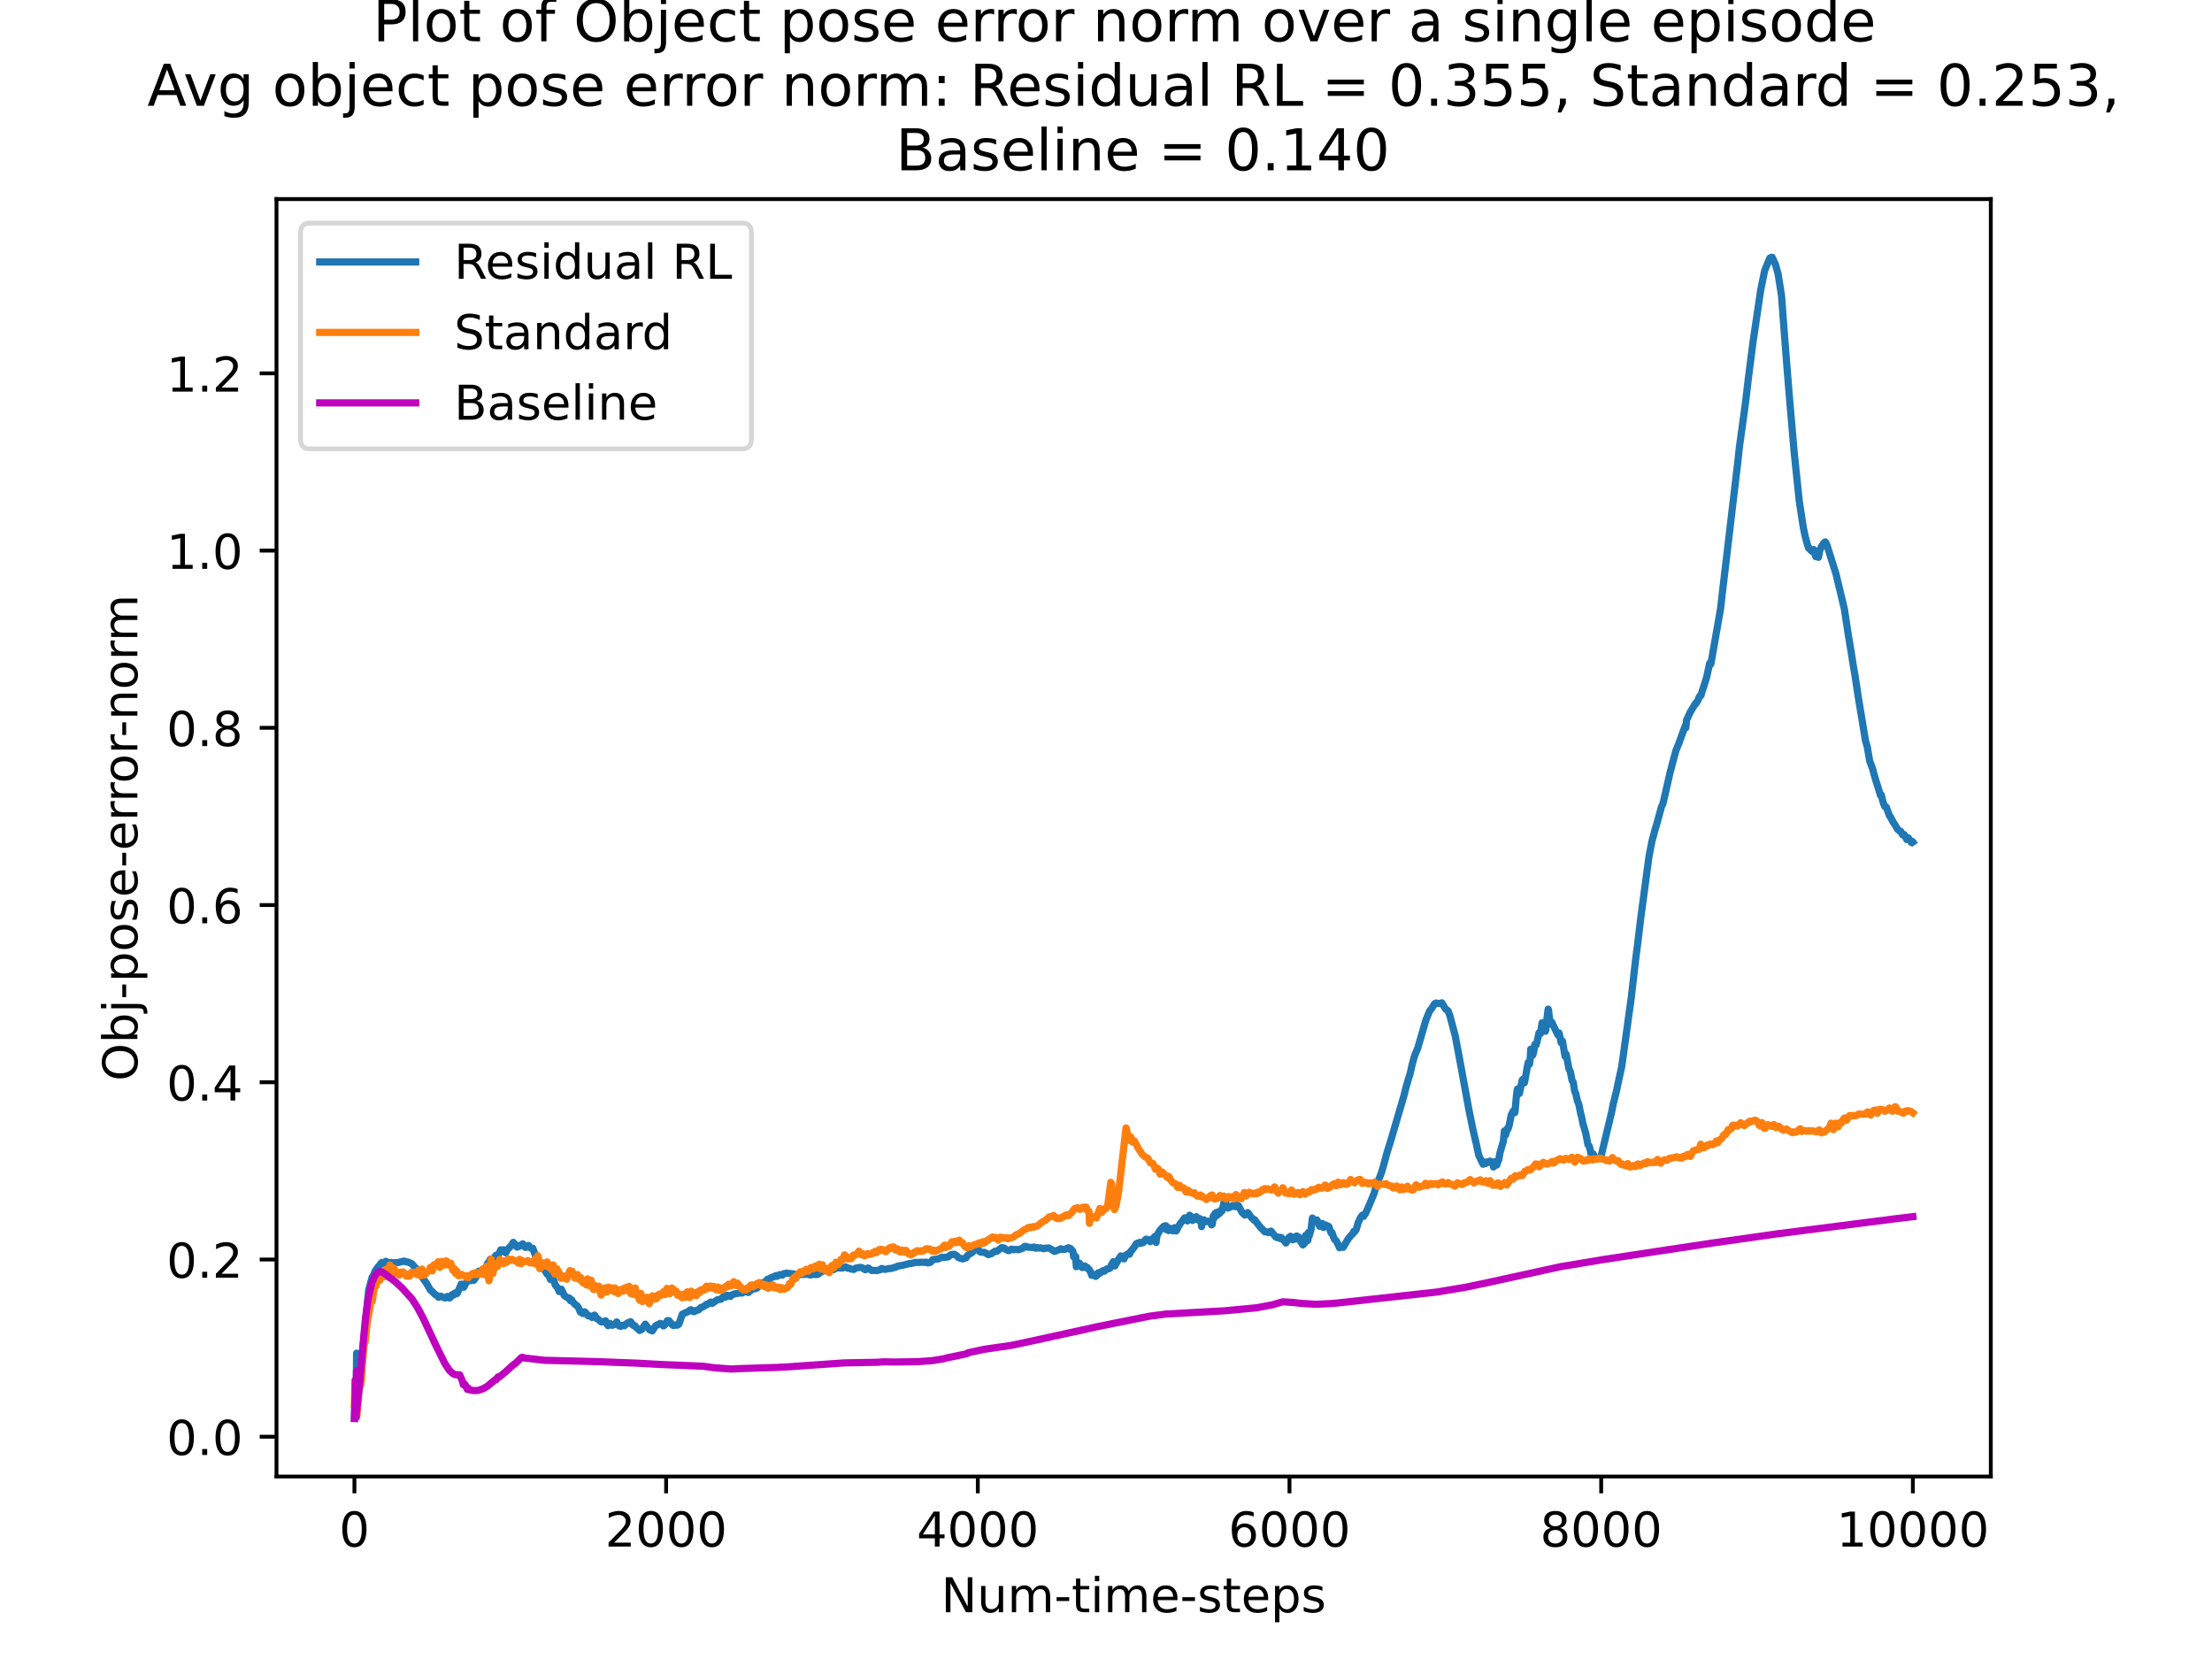 <?xml version="1.0" encoding="utf-8" standalone="no"?>
<!DOCTYPE svg PUBLIC "-//W3C//DTD SVG 1.1//EN"
  "http://www.w3.org/Graphics/SVG/1.1/DTD/svg11.dtd">
<!-- Created with matplotlib (https://matplotlib.org/) -->
<svg height="345.6pt" version="1.1" viewBox="0 0 460.8 345.6" width="460.8pt" xmlns="http://www.w3.org/2000/svg" xmlns:xlink="http://www.w3.org/1999/xlink">
 <defs>
  <style type="text/css">*{stroke-linecap:butt;stroke-linejoin:round;}</style>
 </defs>
 <g id="figure_1">
  <g id="patch_1">
   <path d="M 0 345.6 
L 460.8 345.6 
L 460.8 0 
L 0 0 
z
" style="fill:#ffffff;"/>
  </g>
  <g id="axes_1">
   <g id="patch_2">
    <path d="M 57.6 307.584 
L 414.72 307.584 
L 414.72 41.472 
L 57.6 41.472 
z
" style="fill:#ffffff;"/>
   </g>
   <g id="matplotlib.axis_1">
    <g id="xtick_1">
     <g id="line2d_1">
      <defs>
       <path d="M 0 0 
L 0 3.5 
" id="m9780182a9f" style="stroke:#000000;stroke-width:0.8;"/>
      </defs>
      <g>
       <use style="stroke:#000000;stroke-width:0.8;" x="73.833" xlink:href="#m9780182a9f" y="307.584"/>
      </g>
     </g>
     <g id="text_1">
      <!-- 0 -->
      <g transform="translate(70.651 322.182)scale(0.1 -0.1)">
       <defs>
        <path d="M 31.781 66.406 
Q 24.172 66.406 20.328 58.906 
Q 16.5 51.422 16.5 36.375 
Q 16.5 21.391 20.328 13.891 
Q 24.172 6.391 31.781 6.391 
Q 39.453 6.391 43.281 13.891 
Q 47.125 21.391 47.125 36.375 
Q 47.125 51.422 43.281 58.906 
Q 39.453 66.406 31.781 66.406 
z
M 31.781 74.219 
Q 44.047 74.219 50.516 64.516 
Q 56.984 54.828 56.984 36.375 
Q 56.984 17.969 50.516 8.266 
Q 44.047 -1.422 31.781 -1.422 
Q 19.531 -1.422 13.062 8.266 
Q 6.594 17.969 6.594 36.375 
Q 6.594 54.828 13.062 64.516 
Q 19.531 74.219 31.781 74.219 
z
" id="DejaVuSans-48"/>
       </defs>
       <use xlink:href="#DejaVuSans-48"/>
      </g>
     </g>
    </g>
    <g id="xtick_2">
     <g id="line2d_2">
      <g>
       <use style="stroke:#000000;stroke-width:0.8;" x="138.764" xlink:href="#m9780182a9f" y="307.584"/>
      </g>
     </g>
     <g id="text_2">
      <!-- 2000 -->
      <g transform="translate(126.039 322.182)scale(0.1 -0.1)">
       <defs>
        <path d="M 19.188 8.297 
L 53.609 8.297 
L 53.609 0 
L 7.328 0 
L 7.328 8.297 
Q 12.938 14.109 22.625 23.891 
Q 32.328 33.688 34.812 36.531 
Q 39.547 41.844 41.422 45.531 
Q 43.312 49.219 43.312 52.781 
Q 43.312 58.594 39.234 62.25 
Q 35.156 65.922 28.609 65.922 
Q 23.969 65.922 18.812 64.312 
Q 13.672 62.703 7.812 59.422 
L 7.812 69.391 
Q 13.766 71.781 18.938 73 
Q 24.125 74.219 28.422 74.219 
Q 39.75 74.219 46.484 68.547 
Q 53.219 62.891 53.219 53.422 
Q 53.219 48.922 51.531 44.891 
Q 49.859 40.875 45.406 35.406 
Q 44.188 33.984 37.641 27.219 
Q 31.109 20.453 19.188 8.297 
z
" id="DejaVuSans-50"/>
       </defs>
       <use xlink:href="#DejaVuSans-50"/>
       <use x="63.623" xlink:href="#DejaVuSans-48"/>
       <use x="127.246" xlink:href="#DejaVuSans-48"/>
       <use x="190.869" xlink:href="#DejaVuSans-48"/>
      </g>
     </g>
    </g>
    <g id="xtick_3">
     <g id="line2d_3">
      <g>
       <use style="stroke:#000000;stroke-width:0.8;" x="203.695" xlink:href="#m9780182a9f" y="307.584"/>
      </g>
     </g>
     <g id="text_3">
      <!-- 4000 -->
      <g transform="translate(190.97 322.182)scale(0.1 -0.1)">
       <defs>
        <path d="M 37.797 64.312 
L 12.891 25.391 
L 37.797 25.391 
z
M 35.203 72.906 
L 47.609 72.906 
L 47.609 25.391 
L 58.016 25.391 
L 58.016 17.188 
L 47.609 17.188 
L 47.609 0 
L 37.797 0 
L 37.797 17.188 
L 4.891 17.188 
L 4.891 26.703 
z
" id="DejaVuSans-52"/>
       </defs>
       <use xlink:href="#DejaVuSans-52"/>
       <use x="63.623" xlink:href="#DejaVuSans-48"/>
       <use x="127.246" xlink:href="#DejaVuSans-48"/>
       <use x="190.869" xlink:href="#DejaVuSans-48"/>
      </g>
     </g>
    </g>
    <g id="xtick_4">
     <g id="line2d_4">
      <g>
       <use style="stroke:#000000;stroke-width:0.8;" x="268.625" xlink:href="#m9780182a9f" y="307.584"/>
      </g>
     </g>
     <g id="text_4">
      <!-- 6000 -->
      <g transform="translate(255.9 322.182)scale(0.1 -0.1)">
       <defs>
        <path d="M 33.016 40.375 
Q 26.375 40.375 22.484 35.828 
Q 18.609 31.297 18.609 23.391 
Q 18.609 15.531 22.484 10.953 
Q 26.375 6.391 33.016 6.391 
Q 39.656 6.391 43.531 10.953 
Q 47.406 15.531 47.406 23.391 
Q 47.406 31.297 43.531 35.828 
Q 39.656 40.375 33.016 40.375 
z
M 52.594 71.297 
L 52.594 62.312 
Q 48.875 64.062 45.094 64.984 
Q 41.312 65.922 37.594 65.922 
Q 27.828 65.922 22.672 59.328 
Q 17.531 52.734 16.797 39.406 
Q 19.672 43.656 24.016 45.922 
Q 28.375 48.188 33.594 48.188 
Q 44.578 48.188 50.953 41.516 
Q 57.328 34.859 57.328 23.391 
Q 57.328 12.156 50.688 5.359 
Q 44.047 -1.422 33.016 -1.422 
Q 20.359 -1.422 13.672 8.266 
Q 6.984 17.969 6.984 36.375 
Q 6.984 53.656 15.188 63.938 
Q 23.391 74.219 37.203 74.219 
Q 40.922 74.219 44.703 73.484 
Q 48.484 72.75 52.594 71.297 
z
" id="DejaVuSans-54"/>
       </defs>
       <use xlink:href="#DejaVuSans-54"/>
       <use x="63.623" xlink:href="#DejaVuSans-48"/>
       <use x="127.246" xlink:href="#DejaVuSans-48"/>
       <use x="190.869" xlink:href="#DejaVuSans-48"/>
      </g>
     </g>
    </g>
    <g id="xtick_5">
     <g id="line2d_5">
      <g>
       <use style="stroke:#000000;stroke-width:0.8;" x="333.556" xlink:href="#m9780182a9f" y="307.584"/>
      </g>
     </g>
     <g id="text_5">
      <!-- 8000 -->
      <g transform="translate(320.831 322.182)scale(0.1 -0.1)">
       <defs>
        <path d="M 31.781 34.625 
Q 24.75 34.625 20.719 30.859 
Q 16.703 27.094 16.703 20.516 
Q 16.703 13.922 20.719 10.156 
Q 24.75 6.391 31.781 6.391 
Q 38.812 6.391 42.859 10.172 
Q 46.922 13.969 46.922 20.516 
Q 46.922 27.094 42.891 30.859 
Q 38.875 34.625 31.781 34.625 
z
M 21.922 38.812 
Q 15.578 40.375 12.031 44.719 
Q 8.5 49.078 8.5 55.328 
Q 8.5 64.062 14.719 69.141 
Q 20.953 74.219 31.781 74.219 
Q 42.672 74.219 48.875 69.141 
Q 55.078 64.062 55.078 55.328 
Q 55.078 49.078 51.531 44.719 
Q 48 40.375 41.703 38.812 
Q 48.828 37.156 52.797 32.312 
Q 56.781 27.484 56.781 20.516 
Q 56.781 9.906 50.312 4.234 
Q 43.844 -1.422 31.781 -1.422 
Q 19.734 -1.422 13.25 4.234 
Q 6.781 9.906 6.781 20.516 
Q 6.781 27.484 10.781 32.312 
Q 14.797 37.156 21.922 38.812 
z
M 18.312 54.391 
Q 18.312 48.734 21.844 45.562 
Q 25.391 42.391 31.781 42.391 
Q 38.141 42.391 41.719 45.562 
Q 45.312 48.734 45.312 54.391 
Q 45.312 60.062 41.719 63.234 
Q 38.141 66.406 31.781 66.406 
Q 25.391 66.406 21.844 63.234 
Q 18.312 60.062 18.312 54.391 
z
" id="DejaVuSans-56"/>
       </defs>
       <use xlink:href="#DejaVuSans-56"/>
       <use x="63.623" xlink:href="#DejaVuSans-48"/>
       <use x="127.246" xlink:href="#DejaVuSans-48"/>
       <use x="190.869" xlink:href="#DejaVuSans-48"/>
      </g>
     </g>
    </g>
    <g id="xtick_6">
     <g id="line2d_6">
      <g>
       <use style="stroke:#000000;stroke-width:0.8;" x="398.487" xlink:href="#m9780182a9f" y="307.584"/>
      </g>
     </g>
     <g id="text_6">
      <!-- 10000 -->
      <g transform="translate(382.581 322.182)scale(0.1 -0.1)">
       <defs>
        <path d="M 12.406 8.297 
L 28.516 8.297 
L 28.516 63.922 
L 10.984 60.406 
L 10.984 69.391 
L 28.422 72.906 
L 38.281 72.906 
L 38.281 8.297 
L 54.391 8.297 
L 54.391 0 
L 12.406 0 
z
" id="DejaVuSans-49"/>
       </defs>
       <use xlink:href="#DejaVuSans-49"/>
       <use x="63.623" xlink:href="#DejaVuSans-48"/>
       <use x="127.246" xlink:href="#DejaVuSans-48"/>
       <use x="190.869" xlink:href="#DejaVuSans-48"/>
       <use x="254.492" xlink:href="#DejaVuSans-48"/>
      </g>
     </g>
    </g>
    <g id="text_7">
     <!-- Num-time-steps -->
     <g transform="translate(196.056 335.861)scale(0.1 -0.1)">
      <defs>
       <path d="M 9.812 72.906 
L 23.094 72.906 
L 55.422 11.922 
L 55.422 72.906 
L 64.984 72.906 
L 64.984 0 
L 51.703 0 
L 19.391 60.984 
L 19.391 0 
L 9.812 0 
z
" id="DejaVuSans-78"/>
       <path d="M 8.5 21.578 
L 8.5 54.688 
L 17.484 54.688 
L 17.484 21.922 
Q 17.484 14.156 20.5 10.266 
Q 23.531 6.391 29.594 6.391 
Q 36.859 6.391 41.078 11.031 
Q 45.312 15.672 45.312 23.688 
L 45.312 54.688 
L 54.297 54.688 
L 54.297 0 
L 45.312 0 
L 45.312 8.406 
Q 42.047 3.422 37.719 1 
Q 33.406 -1.422 27.688 -1.422 
Q 18.266 -1.422 13.375 4.438 
Q 8.5 10.297 8.5 21.578 
z
M 31.109 56 
z
" id="DejaVuSans-117"/>
       <path d="M 52 44.188 
Q 55.375 50.25 60.062 53.125 
Q 64.75 56 71.094 56 
Q 79.641 56 84.281 50.016 
Q 88.922 44.047 88.922 33.016 
L 88.922 0 
L 79.891 0 
L 79.891 32.719 
Q 79.891 40.578 77.094 44.375 
Q 74.312 48.188 68.609 48.188 
Q 61.625 48.188 57.562 43.547 
Q 53.516 38.922 53.516 30.906 
L 53.516 0 
L 44.484 0 
L 44.484 32.719 
Q 44.484 40.625 41.703 44.406 
Q 38.922 48.188 33.109 48.188 
Q 26.219 48.188 22.156 43.531 
Q 18.109 38.875 18.109 30.906 
L 18.109 0 
L 9.078 0 
L 9.078 54.688 
L 18.109 54.688 
L 18.109 46.188 
Q 21.188 51.219 25.484 53.609 
Q 29.781 56 35.688 56 
Q 41.656 56 45.828 52.969 
Q 50 49.953 52 44.188 
z
" id="DejaVuSans-109"/>
       <path d="M 4.891 31.391 
L 31.203 31.391 
L 31.203 23.391 
L 4.891 23.391 
z
" id="DejaVuSans-45"/>
       <path d="M 18.312 70.219 
L 18.312 54.688 
L 36.812 54.688 
L 36.812 47.703 
L 18.312 47.703 
L 18.312 18.016 
Q 18.312 11.328 20.141 9.422 
Q 21.969 7.516 27.594 7.516 
L 36.812 7.516 
L 36.812 0 
L 27.594 0 
Q 17.188 0 13.234 3.875 
Q 9.281 7.766 9.281 18.016 
L 9.281 47.703 
L 2.688 47.703 
L 2.688 54.688 
L 9.281 54.688 
L 9.281 70.219 
z
" id="DejaVuSans-116"/>
       <path d="M 9.422 54.688 
L 18.406 54.688 
L 18.406 0 
L 9.422 0 
z
M 9.422 75.984 
L 18.406 75.984 
L 18.406 64.594 
L 9.422 64.594 
z
" id="DejaVuSans-105"/>
       <path d="M 56.203 29.594 
L 56.203 25.203 
L 14.891 25.203 
Q 15.484 15.922 20.484 11.062 
Q 25.484 6.203 34.422 6.203 
Q 39.594 6.203 44.453 7.469 
Q 49.312 8.734 54.109 11.281 
L 54.109 2.781 
Q 49.266 0.734 44.188 -0.344 
Q 39.109 -1.422 33.891 -1.422 
Q 20.797 -1.422 13.156 6.188 
Q 5.516 13.812 5.516 26.812 
Q 5.516 40.234 12.766 48.109 
Q 20.016 56 32.328 56 
Q 43.359 56 49.781 48.891 
Q 56.203 41.797 56.203 29.594 
z
M 47.219 32.234 
Q 47.125 39.594 43.094 43.984 
Q 39.062 48.391 32.422 48.391 
Q 24.906 48.391 20.391 44.141 
Q 15.875 39.891 15.188 32.172 
z
" id="DejaVuSans-101"/>
       <path d="M 44.281 53.078 
L 44.281 44.578 
Q 40.484 46.531 36.375 47.5 
Q 32.281 48.484 27.875 48.484 
Q 21.188 48.484 17.844 46.438 
Q 14.5 44.391 14.5 40.281 
Q 14.5 37.156 16.891 35.375 
Q 19.281 33.594 26.516 31.984 
L 29.594 31.297 
Q 39.156 29.25 43.188 25.516 
Q 47.219 21.781 47.219 15.094 
Q 47.219 7.469 41.188 3.016 
Q 35.156 -1.422 24.609 -1.422 
Q 20.219 -1.422 15.453 -0.562 
Q 10.688 0.297 5.422 2 
L 5.422 11.281 
Q 10.406 8.688 15.234 7.391 
Q 20.062 6.109 24.812 6.109 
Q 31.156 6.109 34.562 8.281 
Q 37.984 10.453 37.984 14.406 
Q 37.984 18.062 35.516 20.016 
Q 33.062 21.969 24.703 23.781 
L 21.578 24.516 
Q 13.234 26.266 9.516 29.906 
Q 5.812 33.547 5.812 39.891 
Q 5.812 47.609 11.281 51.797 
Q 16.75 56 26.812 56 
Q 31.781 56 36.172 55.266 
Q 40.578 54.547 44.281 53.078 
z
" id="DejaVuSans-115"/>
       <path d="M 18.109 8.203 
L 18.109 -20.797 
L 9.078 -20.797 
L 9.078 54.688 
L 18.109 54.688 
L 18.109 46.391 
Q 20.953 51.266 25.266 53.625 
Q 29.594 56 35.594 56 
Q 45.562 56 51.781 48.094 
Q 58.016 40.188 58.016 27.297 
Q 58.016 14.406 51.781 6.484 
Q 45.562 -1.422 35.594 -1.422 
Q 29.594 -1.422 25.266 0.953 
Q 20.953 3.328 18.109 8.203 
z
M 48.688 27.297 
Q 48.688 37.203 44.609 42.844 
Q 40.531 48.484 33.406 48.484 
Q 26.266 48.484 22.188 42.844 
Q 18.109 37.203 18.109 27.297 
Q 18.109 17.391 22.188 11.75 
Q 26.266 6.109 33.406 6.109 
Q 40.531 6.109 44.609 11.75 
Q 48.688 17.391 48.688 27.297 
z
" id="DejaVuSans-112"/>
      </defs>
      <use xlink:href="#DejaVuSans-78"/>
      <use x="74.805" xlink:href="#DejaVuSans-117"/>
      <use x="138.184" xlink:href="#DejaVuSans-109"/>
      <use x="235.596" xlink:href="#DejaVuSans-45"/>
      <use x="271.68" xlink:href="#DejaVuSans-116"/>
      <use x="310.889" xlink:href="#DejaVuSans-105"/>
      <use x="338.672" xlink:href="#DejaVuSans-109"/>
      <use x="436.084" xlink:href="#DejaVuSans-101"/>
      <use x="497.607" xlink:href="#DejaVuSans-45"/>
      <use x="533.691" xlink:href="#DejaVuSans-115"/>
      <use x="585.791" xlink:href="#DejaVuSans-116"/>
      <use x="625" xlink:href="#DejaVuSans-101"/>
      <use x="686.523" xlink:href="#DejaVuSans-112"/>
      <use x="750" xlink:href="#DejaVuSans-115"/>
     </g>
    </g>
   </g>
   <g id="matplotlib.axis_2">
    <g id="ytick_1">
     <g id="line2d_7">
      <defs>
       <path d="M 0 0 
L -3.5 0 
" id="m65e7f5d644" style="stroke:#000000;stroke-width:0.8;"/>
      </defs>
      <g>
       <use style="stroke:#000000;stroke-width:0.8;" x="57.6" xlink:href="#m65e7f5d644" y="299.296"/>
      </g>
     </g>
     <g id="text_8">
      <!-- 0.0 -->
      <g transform="translate(34.697 303.095)scale(0.1 -0.1)">
       <defs>
        <path d="M 10.688 12.406 
L 21 12.406 
L 21 0 
L 10.688 0 
z
" id="DejaVuSans-46"/>
       </defs>
       <use xlink:href="#DejaVuSans-48"/>
       <use x="63.623" xlink:href="#DejaVuSans-46"/>
       <use x="95.41" xlink:href="#DejaVuSans-48"/>
      </g>
     </g>
    </g>
    <g id="ytick_2">
     <g id="line2d_8">
      <g>
       <use style="stroke:#000000;stroke-width:0.8;" x="57.6" xlink:href="#m65e7f5d644" y="262.376"/>
      </g>
     </g>
     <g id="text_9">
      <!-- 0.2 -->
      <g transform="translate(34.697 266.175)scale(0.1 -0.1)">
       <use xlink:href="#DejaVuSans-48"/>
       <use x="63.623" xlink:href="#DejaVuSans-46"/>
       <use x="95.41" xlink:href="#DejaVuSans-50"/>
      </g>
     </g>
    </g>
    <g id="ytick_3">
     <g id="line2d_9">
      <g>
       <use style="stroke:#000000;stroke-width:0.8;" x="57.6" xlink:href="#m65e7f5d644" y="225.456"/>
      </g>
     </g>
     <g id="text_10">
      <!-- 0.4 -->
      <g transform="translate(34.697 229.256)scale(0.1 -0.1)">
       <use xlink:href="#DejaVuSans-48"/>
       <use x="63.623" xlink:href="#DejaVuSans-46"/>
       <use x="95.41" xlink:href="#DejaVuSans-52"/>
      </g>
     </g>
    </g>
    <g id="ytick_4">
     <g id="line2d_10">
      <g>
       <use style="stroke:#000000;stroke-width:0.8;" x="57.6" xlink:href="#m65e7f5d644" y="188.537"/>
      </g>
     </g>
     <g id="text_11">
      <!-- 0.6 -->
      <g transform="translate(34.697 192.336)scale(0.1 -0.1)">
       <use xlink:href="#DejaVuSans-48"/>
       <use x="63.623" xlink:href="#DejaVuSans-46"/>
       <use x="95.41" xlink:href="#DejaVuSans-54"/>
      </g>
     </g>
    </g>
    <g id="ytick_5">
     <g id="line2d_11">
      <g>
       <use style="stroke:#000000;stroke-width:0.8;" x="57.6" xlink:href="#m65e7f5d644" y="151.617"/>
      </g>
     </g>
     <g id="text_12">
      <!-- 0.8 -->
      <g transform="translate(34.697 155.416)scale(0.1 -0.1)">
       <use xlink:href="#DejaVuSans-48"/>
       <use x="63.623" xlink:href="#DejaVuSans-46"/>
       <use x="95.41" xlink:href="#DejaVuSans-56"/>
      </g>
     </g>
    </g>
    <g id="ytick_6">
     <g id="line2d_12">
      <g>
       <use style="stroke:#000000;stroke-width:0.8;" x="57.6" xlink:href="#m65e7f5d644" y="114.697"/>
      </g>
     </g>
     <g id="text_13">
      <!-- 1.0 -->
      <g transform="translate(34.697 118.497)scale(0.1 -0.1)">
       <use xlink:href="#DejaVuSans-49"/>
       <use x="63.623" xlink:href="#DejaVuSans-46"/>
       <use x="95.41" xlink:href="#DejaVuSans-48"/>
      </g>
     </g>
    </g>
    <g id="ytick_7">
     <g id="line2d_13">
      <g>
       <use style="stroke:#000000;stroke-width:0.8;" x="57.6" xlink:href="#m65e7f5d644" y="77.778"/>
      </g>
     </g>
     <g id="text_14">
      <!-- 1.2 -->
      <g transform="translate(34.697 81.577)scale(0.1 -0.1)">
       <use xlink:href="#DejaVuSans-49"/>
       <use x="63.623" xlink:href="#DejaVuSans-46"/>
       <use x="95.41" xlink:href="#DejaVuSans-50"/>
      </g>
     </g>
    </g>
    <g id="text_15">
     <!-- Obj-pose-error-norm -->
     <g transform="translate(28.617 225.204)rotate(-90)scale(0.1 -0.1)">
      <defs>
       <path d="M 39.406 66.219 
Q 28.656 66.219 22.328 58.203 
Q 16.016 50.203 16.016 36.375 
Q 16.016 22.609 22.328 14.594 
Q 28.656 6.594 39.406 6.594 
Q 50.141 6.594 56.422 14.594 
Q 62.703 22.609 62.703 36.375 
Q 62.703 50.203 56.422 58.203 
Q 50.141 66.219 39.406 66.219 
z
M 39.406 74.219 
Q 54.734 74.219 63.906 63.938 
Q 73.094 53.656 73.094 36.375 
Q 73.094 19.141 63.906 8.859 
Q 54.734 -1.422 39.406 -1.422 
Q 24.031 -1.422 14.812 8.828 
Q 5.609 19.094 5.609 36.375 
Q 5.609 53.656 14.812 63.938 
Q 24.031 74.219 39.406 74.219 
z
" id="DejaVuSans-79"/>
       <path d="M 48.688 27.297 
Q 48.688 37.203 44.609 42.844 
Q 40.531 48.484 33.406 48.484 
Q 26.266 48.484 22.188 42.844 
Q 18.109 37.203 18.109 27.297 
Q 18.109 17.391 22.188 11.75 
Q 26.266 6.109 33.406 6.109 
Q 40.531 6.109 44.609 11.75 
Q 48.688 17.391 48.688 27.297 
z
M 18.109 46.391 
Q 20.953 51.266 25.266 53.625 
Q 29.594 56 35.594 56 
Q 45.562 56 51.781 48.094 
Q 58.016 40.188 58.016 27.297 
Q 58.016 14.406 51.781 6.484 
Q 45.562 -1.422 35.594 -1.422 
Q 29.594 -1.422 25.266 0.953 
Q 20.953 3.328 18.109 8.203 
L 18.109 0 
L 9.078 0 
L 9.078 75.984 
L 18.109 75.984 
z
" id="DejaVuSans-98"/>
       <path d="M 9.422 54.688 
L 18.406 54.688 
L 18.406 -0.984 
Q 18.406 -11.422 14.422 -16.109 
Q 10.453 -20.797 1.609 -20.797 
L -1.812 -20.797 
L -1.812 -13.188 
L 0.594 -13.188 
Q 5.719 -13.188 7.562 -10.812 
Q 9.422 -8.453 9.422 -0.984 
z
M 9.422 75.984 
L 18.406 75.984 
L 18.406 64.594 
L 9.422 64.594 
z
" id="DejaVuSans-106"/>
       <path d="M 30.609 48.391 
Q 23.391 48.391 19.188 42.75 
Q 14.984 37.109 14.984 27.297 
Q 14.984 17.484 19.156 11.844 
Q 23.344 6.203 30.609 6.203 
Q 37.797 6.203 41.984 11.859 
Q 46.188 17.531 46.188 27.297 
Q 46.188 37.016 41.984 42.703 
Q 37.797 48.391 30.609 48.391 
z
M 30.609 56 
Q 42.328 56 49.016 48.375 
Q 55.719 40.766 55.719 27.297 
Q 55.719 13.875 49.016 6.219 
Q 42.328 -1.422 30.609 -1.422 
Q 18.844 -1.422 12.172 6.219 
Q 5.516 13.875 5.516 27.297 
Q 5.516 40.766 12.172 48.375 
Q 18.844 56 30.609 56 
z
" id="DejaVuSans-111"/>
       <path d="M 41.109 46.297 
Q 39.594 47.172 37.812 47.578 
Q 36.031 48 33.891 48 
Q 26.266 48 22.188 43.047 
Q 18.109 38.094 18.109 28.812 
L 18.109 0 
L 9.078 0 
L 9.078 54.688 
L 18.109 54.688 
L 18.109 46.188 
Q 20.953 51.172 25.484 53.578 
Q 30.031 56 36.531 56 
Q 37.453 56 38.578 55.875 
Q 39.703 55.766 41.062 55.516 
z
" id="DejaVuSans-114"/>
       <path d="M 54.891 33.016 
L 54.891 0 
L 45.906 0 
L 45.906 32.719 
Q 45.906 40.484 42.875 44.328 
Q 39.844 48.188 33.797 48.188 
Q 26.516 48.188 22.312 43.547 
Q 18.109 38.922 18.109 30.906 
L 18.109 0 
L 9.078 0 
L 9.078 54.688 
L 18.109 54.688 
L 18.109 46.188 
Q 21.344 51.125 25.703 53.562 
Q 30.078 56 35.797 56 
Q 45.219 56 50.047 50.172 
Q 54.891 44.344 54.891 33.016 
z
" id="DejaVuSans-110"/>
      </defs>
      <use xlink:href="#DejaVuSans-79"/>
      <use x="78.711" xlink:href="#DejaVuSans-98"/>
      <use x="142.188" xlink:href="#DejaVuSans-106"/>
      <use x="169.971" xlink:href="#DejaVuSans-45"/>
      <use x="206.055" xlink:href="#DejaVuSans-112"/>
      <use x="269.531" xlink:href="#DejaVuSans-111"/>
      <use x="330.713" xlink:href="#DejaVuSans-115"/>
      <use x="382.812" xlink:href="#DejaVuSans-101"/>
      <use x="444.336" xlink:href="#DejaVuSans-45"/>
      <use x="480.42" xlink:href="#DejaVuSans-101"/>
      <use x="541.943" xlink:href="#DejaVuSans-114"/>
      <use x="581.307" xlink:href="#DejaVuSans-114"/>
      <use x="620.17" xlink:href="#DejaVuSans-111"/>
      <use x="681.352" xlink:href="#DejaVuSans-114"/>
      <use x="716.09" xlink:href="#DejaVuSans-45"/>
      <use x="752.174" xlink:href="#DejaVuSans-110"/>
      <use x="815.553" xlink:href="#DejaVuSans-111"/>
      <use x="876.734" xlink:href="#DejaVuSans-114"/>
      <use x="916.098" xlink:href="#DejaVuSans-109"/>
     </g>
    </g>
   </g>
   <g id="line2d_14">
    <path clip-path="url(#p0149fa5c8f)" d="M 73.833 295.488 
L 73.898 293.008 
L 74.028 290.13 
L 74.06 289.667 
L 74.157 293.853 
L 74.19 293.346 
L 74.287 281.882 
L 74.352 284.946 
L 74.579 290.556 
L 74.644 290.399 
L 74.807 289.163 
L 76.787 268.775 
L 77.079 267.693 
L 77.534 266.027 
L 77.761 265.762 
L 77.891 265.442 
L 78.151 264.78 
L 78.605 264.14 
L 79.514 263.018 
L 79.936 263.306 
L 80.391 262.747 
L 80.456 262.893 
L 80.65 262.997 
L 81.332 263.066 
L 81.43 262.978 
L 81.462 263.002 
L 81.689 263.095 
L 82.144 263.026 
L 82.761 263.04 
L 83.02 262.989 
L 84.189 262.702 
L 84.449 262.829 
L 85.131 262.938 
L 85.65 263.215 
L 85.78 263.248 
L 86.137 263.665 
L 86.397 263.972 
L 86.884 264.41 
L 87.338 265.098 
L 87.728 265.71 
L 89.027 267.625 
L 89.676 268.793 
L 89.968 268.973 
L 90.585 269.62 
L 91.072 269.906 
L 91.364 270.257 
L 91.656 270.137 
L 91.819 270.021 
L 92.533 270.338 
L 92.76 270.402 
L 93.247 270.065 
L 93.604 270.396 
L 93.734 270.355 
L 94.221 269.671 
L 94.351 269.692 
L 94.513 269.78 
L 94.676 269.506 
L 94.773 269.342 
L 94.805 269.361 
L 95.13 269.507 
L 95.292 269.359 
L 96.072 267.504 
L 96.136 267.536 
L 96.494 268.152 
L 96.623 268.158 
L 97.078 267.216 
L 97.435 266.906 
L 97.597 266.771 
L 97.63 266.796 
L 98.149 266.766 
L 98.474 266.533 
L 98.701 266.711 
L 98.799 266.493 
L 98.929 266.307 
L 98.961 266.32 
L 99.026 266.28 
L 99.74 264.8 
L 100.941 265.118 
L 101.201 264.268 
L 101.591 263.161 
L 101.753 263.053 
L 101.85 262.924 
L 102.143 262.309 
L 102.37 262.298 
L 102.5 262.425 
L 102.532 262.372 
L 102.759 262.243 
L 103.311 261.503 
L 103.409 261.458 
L 103.441 261.49 
L 103.636 261.6 
L 103.701 261.671 
L 103.733 261.637 
L 104.091 260.834 
L 104.318 260.359 
L 104.35 260.414 
L 104.48 260.595 
L 104.513 260.575 
L 104.902 260.352 
L 104.935 260.429 
L 105.324 260.989 
L 105.422 260.905 
L 105.616 260.436 
L 105.811 260.219 
L 106.59 259.36 
L 106.883 258.842 
L 106.947 258.808 
L 106.98 258.848 
L 107.727 259.796 
L 108.051 259.475 
L 108.084 259.525 
L 108.214 259.625 
L 108.246 259.606 
L 108.538 259.402 
L 108.895 259.105 
L 109.188 259.47 
L 109.415 259.852 
L 109.74 259.804 
L 109.837 259.768 
L 110.097 259.451 
L 110.227 259.659 
L 110.486 259.929 
L 110.746 260.101 
L 110.908 260.017 
L 110.973 260.019 
L 111.006 260.088 
L 111.395 261.135 
L 111.623 261.725 
L 112.434 262.879 
L 112.694 263.278 
L 113.96 265.418 
L 114.057 265.34 
L 114.155 265.285 
L 114.187 265.322 
L 114.317 265.29 
L 114.447 265.891 
L 114.642 266.528 
L 114.804 266.328 
L 115.031 266.04 
L 115.194 266.112 
L 115.518 267.29 
L 115.713 267.754 
L 116.2 268.344 
L 116.492 269.063 
L 116.525 269.026 
L 116.914 268.548 
L 116.947 268.589 
L 117.564 269.898 
L 118.343 270.424 
L 118.57 270.385 
L 118.83 270.96 
L 118.862 270.908 
L 119.057 270.753 
L 119.187 270.975 
L 119.382 271.265 
L 119.804 271.742 
L 119.966 271.874 
L 120.161 271.962 
L 120.421 272.286 
L 120.486 272.366 
L 120.908 273.344 
L 121.167 273.257 
L 121.297 273.477 
L 121.427 273.642 
L 121.46 273.624 
L 121.687 273.396 
L 121.817 273.285 
L 121.849 273.307 
L 122.531 274.119 
L 122.758 274.073 
L 123.343 274.456 
L 123.602 274.239 
L 123.83 273.955 
L 123.862 273.984 
L 124.349 274.712 
L 124.511 274.751 
L 124.706 274.915 
L 124.966 275.142 
L 125.29 275.391 
L 125.583 275.386 
L 125.94 275.234 
L 126.135 275.137 
L 126.329 275.618 
L 126.654 276.158 
L 126.816 275.95 
L 127.011 275.685 
L 127.531 276.092 
L 128.147 275.844 
L 128.472 275.385 
L 128.927 276.177 
L 129.284 276.31 
L 129.738 276.062 
L 130.063 276.185 
L 130.258 276.016 
L 130.452 275.781 
L 130.972 275.482 
L 131.199 275.667 
L 131.362 275.326 
L 131.394 275.381 
L 131.556 275.559 
L 131.784 275.976 
L 132.011 276.167 
L 132.238 276.156 
L 132.693 276.705 
L 133.017 276.906 
L 133.18 277.106 
L 133.245 277.168 
L 133.309 277.117 
L 133.634 276.996 
L 134.413 275.84 
L 134.446 275.868 
L 134.641 276.126 
L 134.738 276.304 
L 134.835 276.52 
L 134.9 276.471 
L 135.355 277.038 
L 135.777 277.146 
L 135.809 277.122 
L 135.842 277.231 
L 135.874 277.257 
L 135.907 277.196 
L 136.556 276.204 
L 136.588 276.225 
L 136.621 276.162 
L 137.043 275.935 
L 137.303 275.877 
L 137.497 275.695 
L 137.692 275.715 
L 137.855 275.82 
L 138.212 276.216 
L 138.439 276.037 
L 138.699 275.685 
L 138.764 275.683 
L 138.796 275.618 
L 139.023 275.107 
L 139.186 275.209 
L 139.348 275.104 
L 139.543 275.498 
L 139.64 275.454 
L 140.03 275.971 
L 140.16 276.084 
L 140.354 276.131 
L 140.582 276.082 
L 140.874 276.009 
L 141.069 276.065 
L 141.199 275.991 
L 141.328 275.929 
L 141.458 275.753 
L 142.14 273.765 
L 142.27 273.752 
L 142.822 273.431 
L 143.082 273.379 
L 143.828 272.867 
L 143.861 272.921 
L 143.926 272.841 
L 144.023 272.904 
L 144.348 273.204 
L 144.542 273.183 
L 144.64 273.244 
L 144.672 273.19 
L 144.802 273.015 
L 144.835 273.036 
L 145.159 272.988 
L 145.387 272.843 
L 145.419 272.914 
L 145.516 272.869 
L 146.036 272.347 
L 146.166 272.354 
L 146.458 272.212 
L 146.75 272.085 
L 147.042 271.798 
L 147.205 271.712 
L 147.335 271.746 
L 147.627 271.537 
L 148.081 271.243 
L 148.244 271.399 
L 148.373 271.508 
L 148.763 271.228 
L 149.51 270.735 
L 150.191 270.653 
L 150.743 270.076 
L 151.165 270.218 
L 151.36 269.862 
L 151.62 269.833 
L 152.139 270.086 
L 152.302 269.865 
L 152.529 269.721 
L 152.691 269.693 
L 152.886 269.563 
L 154.055 269.361 
L 154.282 269.315 
L 154.542 269.383 
L 154.704 269.236 
L 154.867 269.199 
L 155.159 269.13 
L 155.678 269.055 
L 155.905 269.249 
L 155.938 269.202 
L 156.198 268.863 
L 156.36 268.863 
L 156.847 268.369 
L 157.139 268.495 
L 157.594 268.394 
L 157.886 268.144 
L 158.146 267.772 
L 158.568 267.658 
L 158.827 267.2 
L 159.055 267.26 
L 159.184 267.266 
L 159.899 266.48 
L 160.126 266.461 
L 160.808 266.088 
L 161.1 265.986 
L 161.262 265.953 
L 161.652 265.73 
L 161.879 265.881 
L 162.139 265.673 
L 162.334 265.597 
L 162.431 265.518 
L 162.463 265.535 
L 162.95 265.651 
L 163.243 265.338 
L 163.632 265.276 
L 163.795 265.21 
L 165.45 265.4 
L 165.677 265.486 
L 166.522 265.501 
L 167.398 265.491 
L 167.56 265.477 
L 167.723 265.468 
L 167.918 265.367 
L 168.307 265.502 
L 168.892 265.607 
L 169.249 265.456 
L 170.06 265.527 
L 170.353 265.477 
L 170.547 265.316 
L 171.262 264.826 
L 171.489 264.799 
L 171.716 264.66 
L 172.3 264.52 
L 172.625 264.367 
L 172.982 264.464 
L 173.145 264.513 
L 173.307 264.527 
L 173.599 264.506 
L 173.859 264.347 
L 174.119 264.207 
L 174.638 264.138 
L 174.768 264.101 
L 174.93 264.119 
L 175.092 264.16 
L 175.612 264.132 
L 176.164 263.907 
L 176.391 264.081 
L 176.618 264.204 
L 176.781 264.162 
L 177.138 264.292 
L 177.333 264.379 
L 177.885 264.449 
L 177.982 264.349 
L 178.339 264.142 
L 178.599 264.103 
L 178.891 264.061 
L 179.053 264.015 
L 179.216 264.021 
L 179.605 264.081 
L 180.027 264.372 
L 180.254 264.52 
L 180.547 264.379 
L 180.741 264.18 
L 180.904 264.154 
L 181.586 264.674 
L 181.78 264.648 
L 181.975 264.647 
L 182.754 264.668 
L 183.404 264.491 
L 183.663 264.241 
L 184.15 264.397 
L 184.378 264.437 
L 185.287 264.245 
L 185.644 264.25 
L 186.358 264.011 
L 186.52 264.026 
L 186.715 263.896 
L 187.04 263.752 
L 187.235 263.724 
L 187.429 263.688 
L 187.981 263.602 
L 189.475 263.211 
L 189.702 263.222 
L 190.156 263.114 
L 190.319 263.105 
L 190.546 263.01 
L 190.806 262.99 
L 191.552 262.992 
L 191.812 262.939 
L 192.202 262.96 
L 192.364 262.96 
L 192.656 262.96 
L 192.948 262.919 
L 193.273 263.096 
L 193.468 263.06 
L 193.89 262.919 
L 194.312 262.393 
L 195.351 262.282 
L 195.481 262.239 
L 196.227 261.885 
L 196.39 261.953 
L 196.682 261.926 
L 196.909 261.912 
L 197.266 261.872 
L 197.559 261.817 
L 197.753 261.613 
L 198.175 261.344 
L 198.792 261.287 
L 199.214 261.563 
L 199.312 261.587 
L 199.669 261.979 
L 200.253 262.195 
L 200.383 262.216 
L 200.61 262.249 
L 201.292 261.989 
L 201.519 261.566 
L 201.779 261.362 
L 202.493 260.934 
L 203.045 260.384 
L 203.175 260.286 
L 203.5 260.102 
L 203.662 260.18 
L 203.857 260.417 
L 204.149 260.776 
L 204.344 260.832 
L 204.506 260.871 
L 204.669 260.876 
L 205.123 260.894 
L 205.448 261.094 
L 205.87 261.364 
L 206.552 261.152 
L 206.844 260.935 
L 207.331 260.632 
L 207.655 260.676 
L 208.694 259.892 
L 209.246 260.004 
L 209.538 260.311 
L 210.123 260.55 
L 210.447 260.393 
L 210.707 260.217 
L 210.934 260.245 
L 211.097 260.343 
L 211.616 260.286 
L 211.746 260.268 
L 212.136 260.347 
L 213.11 260.004 
L 213.402 259.672 
L 213.499 259.694 
L 213.661 259.625 
L 213.824 259.688 
L 213.954 259.719 
L 214.116 259.814 
L 215.252 259.876 
L 215.415 259.769 
L 215.512 259.882 
L 215.544 259.85 
L 215.674 259.943 
L 215.772 260.03 
L 215.804 260 
L 216.031 259.896 
L 216.356 259.999 
L 216.713 259.935 
L 217.46 260.131 
L 217.849 259.995 
L 218.012 260.028 
L 218.207 259.995 
L 218.466 259.965 
L 218.986 260.24 
L 219.668 260.692 
L 220.187 260.496 
L 220.804 260.273 
L 220.901 260.254 
L 220.966 260.135 
L 221.031 260.187 
L 221.356 260.3 
L 221.81 260.268 
L 222.232 260.06 
L 222.46 260.003 
L 222.589 259.921 
L 222.687 260.187 
L 222.719 260.171 
L 222.979 260.073 
L 223.174 260.268 
L 223.498 260.638 
L 223.661 261.828 
L 223.758 261.658 
L 223.953 261.87 
L 224.018 261.933 
L 224.083 261.753 
L 224.213 263.878 
L 224.375 263.395 
L 224.408 263.397 
L 224.537 263.067 
L 224.57 263.077 
L 224.894 263.151 
L 225.122 263.522 
L 225.414 264.046 
L 225.739 264.014 
L 225.901 263.822 
L 225.966 263.817 
L 225.998 263.722 
L 226.063 263.804 
L 226.518 264.063 
L 226.55 264.263 
L 226.648 264.22 
L 226.875 264.427 
L 227.2 265.019 
L 227.427 265.677 
L 227.459 265.345 
L 227.524 265.457 
L 227.687 265.593 
L 227.946 265.48 
L 228.238 265.906 
L 228.303 265.817 
L 228.498 265.683 
L 228.531 265.716 
L 228.563 265.662 
L 228.823 265.127 
L 228.888 265.207 
L 229.18 265.21 
L 229.505 264.862 
L 229.602 264.843 
L 229.829 264.67 
L 229.862 264.714 
L 230.056 264.82 
L 230.414 264.48 
L 230.641 264.312 
L 231.03 264.298 
L 231.258 264.133 
L 231.582 263.382 
L 231.939 262.81 
L 232.069 262.939 
L 232.232 263.079 
L 232.264 263.717 
L 232.329 263.474 
L 232.686 262.972 
L 232.881 262.582 
L 233.141 262.124 
L 233.498 261.618 
L 233.53 261.673 
L 233.79 261.865 
L 233.92 261.784 
L 234.147 262.258 
L 234.212 262.084 
L 234.537 261.48 
L 234.764 261.319 
L 235.251 261.036 
L 235.283 261.287 
L 235.348 261.088 
L 235.543 260.715 
L 236.29 259.785 
L 236.712 259.08 
L 236.744 259.106 
L 236.842 259.115 
L 236.972 258.956 
L 237.134 259.073 
L 237.264 258.913 
L 237.426 258.812 
L 237.524 258.908 
L 237.556 258.863 
L 237.653 258.938 
L 237.686 259.013 
L 237.718 258.962 
L 237.751 258.813 
L 237.816 258.891 
L 237.913 258.926 
L 238.075 258.761 
L 238.205 258.812 
L 238.498 258.426 
L 238.692 258.164 
L 238.757 258.312 
L 238.79 258.129 
L 238.855 258.204 
L 238.887 258.351 
L 238.984 258.327 
L 239.114 258.316 
L 239.374 258.256 
L 239.569 258.283 
L 239.601 258.664 
L 239.699 258.552 
L 240.186 257.994 
L 240.283 257.975 
L 240.543 257.586 
L 240.575 257.613 
L 240.705 257.838 
L 240.803 258.227 
L 240.835 258.823 
L 240.9 258.089 
L 241.095 257.196 
L 241.582 256.376 
L 241.744 256.156 
L 242.426 255.459 
L 242.491 255.43 
L 242.556 255.57 
L 242.588 255.492 
L 242.718 255.342 
L 242.75 255.358 
L 242.88 255.357 
L 242.978 256.166 
L 243.01 255.879 
L 243.108 255.557 
L 243.14 255.6 
L 243.465 256.356 
L 243.919 255.912 
L 244.147 256.221 
L 244.309 256.401 
L 244.374 256.392 
L 244.471 256.043 
L 244.504 256.08 
L 244.536 256.105 
L 244.698 255.749 
L 244.731 255.773 
L 244.796 255.868 
L 245.023 256.428 
L 245.153 256.244 
L 245.38 255.71 
L 245.802 255.003 
L 246.776 253.708 
L 246.841 253.797 
L 246.874 253.884 
L 246.906 253.826 
L 246.939 253.723 
L 247.068 254.109 
L 247.328 254.094 
L 247.361 254.34 
L 247.426 254.038 
L 247.815 253.152 
L 247.945 253.392 
L 247.977 253.34 
L 248.01 253.3 
L 248.042 253.403 
L 248.432 254.249 
L 248.497 254.182 
L 248.659 254.039 
L 248.854 253.724 
L 249.211 253.452 
L 249.633 254.159 
L 249.698 253.946 
L 249.731 253.852 
L 249.763 254.103 
L 249.828 253.948 
L 249.925 253.858 
L 250.282 255.018 
L 250.315 255.534 
L 250.38 254.924 
L 250.607 254.343 
L 250.64 254.377 
L 250.672 254.339 
L 250.769 254.108 
L 250.802 254.115 
L 250.932 254.328 
L 251.127 254.513 
L 251.289 254.498 
L 251.711 254.396 
L 252.328 254.86 
L 252.36 254.793 
L 252.393 255.16 
L 252.49 255.031 
L 252.523 254.981 
L 252.555 255.006 
L 252.75 253.316 
L 252.847 253.628 
L 252.88 253.554 
L 252.945 253.73 
L 253.107 252.786 
L 253.237 252.784 
L 253.334 252.618 
L 253.432 252.827 
L 253.464 252.81 
L 253.529 252.873 
L 253.561 253.191 
L 253.594 252.835 
L 253.724 252.47 
L 253.756 252.556 
L 253.854 252.615 
L 253.919 252.671 
L 253.951 252.831 
L 254.048 252.784 
L 254.438 252.02 
L 254.471 252.1 
L 254.535 252.305 
L 254.6 252.172 
L 254.633 252.134 
L 254.957 250.52 
L 255.055 250.478 
L 255.12 250.274 
L 255.185 250.324 
L 255.867 251.668 
L 255.899 251.616 
L 256.094 251.532 
L 256.354 251.44 
L 256.743 251.133 
L 257.035 251.284 
L 257.392 251.382 
L 257.49 251.089 
L 257.522 251.095 
L 257.62 251.011 
L 257.685 250.982 
L 257.717 251.02 
L 257.814 251.229 
L 257.912 251.137 
L 258.009 251.186 
L 258.237 251.633 
L 258.723 252.543 
L 259.308 253.133 
L 259.47 253.02 
L 259.925 252.597 
L 260.055 252.778 
L 260.704 253.647 
L 261.061 253.941 
L 261.223 254.18 
L 261.256 254.141 
L 261.386 254.111 
L 262.197 255.194 
L 262.684 255.779 
L 263.496 256.615 
L 263.983 256.62 
L 264.243 256.778 
L 264.372 256.714 
L 264.567 256.564 
L 264.762 256.458 
L 265.217 257.011 
L 265.704 257.609 
L 265.898 257.758 
L 266.061 257.82 
L 266.353 257.706 
L 266.548 257.804 
L 266.645 257.99 
L 266.678 257.883 
L 266.742 257.779 
L 266.775 257.817 
L 266.807 257.898 
L 266.872 257.776 
L 266.937 257.928 
L 266.97 258.1 
L 267.035 257.956 
L 267.1 257.978 
L 267.327 258.299 
L 267.359 258.196 
L 267.424 258.293 
L 267.619 258.582 
L 267.879 258.94 
L 267.911 258.919 
L 268.171 258.387 
L 268.528 257.751 
L 268.658 257.739 
L 268.853 257.532 
L 268.885 257.556 
L 269.112 258.11 
L 269.275 258.263 
L 269.762 258.105 
L 269.827 258.099 
L 269.957 257.565 
L 269.989 257.591 
L 270.119 257.483 
L 270.151 257.523 
L 270.508 257.669 
L 270.671 258.227 
L 271.417 259.342 
L 271.45 259.287 
L 271.677 259.088 
L 271.775 258.984 
L 271.872 258.581 
L 271.969 257.364 
L 272.067 257.869 
L 272.262 258.464 
L 272.391 258.444 
L 272.489 258.281 
L 272.554 256.767 
L 272.619 257.148 
L 272.651 257.106 
L 272.684 257.436 
L 272.749 257.417 
L 273.008 256.472 
L 273.106 256.2 
L 273.398 253.731 
L 273.463 253.938 
L 273.625 254.194 
L 273.755 254.045 
L 273.787 254.089 
L 273.917 254.449 
L 273.982 254.34 
L 274.177 254.202 
L 274.307 254.209 
L 274.339 254.14 
L 274.372 254.173 
L 274.891 255.45 
L 274.989 255.203 
L 275.086 254.948 
L 275.119 255.049 
L 275.476 254.878 
L 275.703 255.711 
L 276.06 255.425 
L 276.222 255.194 
L 276.32 255.316 
L 276.547 255.372 
L 276.709 255.51 
L 276.742 255.448 
L 276.839 255.54 
L 277.229 256.702 
L 277.294 256.86 
L 277.359 256.789 
L 277.456 256.741 
L 277.489 256.798 
L 277.781 257.663 
L 278.04 258.237 
L 278.203 258.341 
L 278.365 258.485 
L 278.917 259.61 
L 279.047 259.933 
L 279.079 259.919 
L 279.209 259.844 
L 279.372 259.699 
L 279.696 259.77 
L 279.794 259.847 
L 279.826 259.826 
L 280.67 258.38 
L 280.93 257.966 
L 281.612 257.173 
L 281.774 257.073 
L 281.904 256.775 
L 282.001 256.538 
L 282.034 256.584 
L 282.131 256.665 
L 282.164 256.626 
L 282.456 256.249 
L 282.553 256.044 
L 282.91 254.754 
L 283.332 253.851 
L 283.462 253.599 
L 283.787 253.151 
L 284.079 253.386 
L 284.111 253.247 
L 284.241 252.96 
L 284.404 252.912 
L 284.923 251.769 
L 285.507 250.408 
L 286.222 248.668 
L 287.001 246.116 
L 287.39 245.327 
L 287.845 244.076 
L 288.3 242.499 
L 288.884 240.295 
L 289.728 237.605 
L 292.455 228.282 
L 292.942 226.331 
L 293.104 225.828 
L 293.364 224.883 
L 293.754 223.678 
L 294.078 222.176 
L 294.5 220.559 
L 294.76 219.732 
L 295.345 218.339 
L 297.033 212.518 
L 297.617 211.082 
L 297.877 210.492 
L 298.137 210.23 
L 298.883 209.068 
L 299.208 208.937 
L 299.338 208.979 
L 299.597 209.044 
L 300.052 209.028 
L 300.344 208.9 
L 300.539 209.212 
L 300.831 209.718 
L 301.221 210.281 
L 301.643 210.548 
L 302.032 211.584 
L 303.136 215.729 
L 304.045 220.541 
L 305.993 231.144 
L 306.87 235.455 
L 307.552 238.343 
L 308.039 240.648 
L 308.363 241.333 
L 308.688 241.997 
L 308.948 242.532 
L 309.077 242.462 
L 309.207 242.057 
L 309.24 242.178 
L 309.467 242.372 
L 309.597 242.334 
L 309.694 242.187 
L 309.857 242.046 
L 310.344 241.956 
L 310.408 241.873 
L 310.473 241.953 
L 310.668 242.154 
L 310.766 242.124 
L 311.025 242.75 
L 311.123 243.106 
L 311.188 243.047 
L 311.22 242.99 
L 311.285 242.023 
L 311.35 242.154 
L 311.415 242.286 
L 311.48 242.248 
L 311.642 242.314 
L 311.675 242.184 
L 311.707 242.452 
L 311.805 242.706 
L 311.837 242.598 
L 312.129 241.656 
L 312.227 241.601 
L 312.389 240.539 
L 312.551 239.877 
L 313.168 237.742 
L 313.363 235.912 
L 313.395 235.603 
L 313.46 235.74 
L 313.623 236.432 
L 313.655 236.419 
L 313.98 235.113 
L 314.045 235.207 
L 314.11 235.252 
L 314.142 235.208 
L 314.369 234.497 
L 314.824 232.259 
L 315.019 231.897 
L 315.213 231.468 
L 315.278 231.404 
L 315.311 231.491 
L 315.538 231.806 
L 315.603 231.625 
L 315.895 228.312 
L 316.09 226.9 
L 316.187 226.828 
L 316.22 226.902 
L 316.35 227.251 
L 316.512 227.801 
L 316.544 227.686 
L 317.096 225.004 
L 317.226 224.842 
L 317.259 224.871 
L 317.421 225.166 
L 317.551 225.569 
L 317.583 225.498 
L 318.233 221.866 
L 318.363 221.311 
L 318.395 221.454 
L 318.492 221.802 
L 318.557 221.753 
L 318.622 221.665 
L 318.752 220.724 
L 318.882 218.552 
L 319.077 219.217 
L 319.239 219.834 
L 319.304 219.793 
L 319.499 219.172 
L 319.726 217.605 
L 319.791 217.706 
L 319.986 217.705 
L 320.246 216.786 
L 320.603 215.159 
L 320.895 215.348 
L 320.992 214.785 
L 321.252 213.056 
L 321.674 213.57 
L 321.934 214.831 
L 321.999 214.654 
L 322.161 213.009 
L 322.486 210.333 
L 322.518 210.217 
L 322.583 210.339 
L 322.81 212.375 
L 322.973 213.32 
L 323.005 213.258 
L 323.135 213.01 
L 323.2 212.864 
L 323.265 212.96 
L 324.531 215.596 
L 324.596 215.42 
L 324.758 215.173 
L 324.856 215.454 
L 325.213 217.213 
L 325.278 217.119 
L 325.375 216.967 
L 325.472 216.859 
L 325.505 216.946 
L 326.024 220.045 
L 326.089 219.893 
L 326.219 219.584 
L 326.252 219.596 
L 326.349 220.032 
L 326.836 222.67 
L 327.128 223.245 
L 327.485 225.065 
L 327.745 225.472 
L 328.005 227.188 
L 328.167 227.653 
L 328.264 227.775 
L 328.589 229.296 
L 328.784 229.754 
L 328.914 230.134 
L 329.303 232.079 
L 329.466 232.598 
L 329.758 234.128 
L 329.92 234.624 
L 330.31 235.982 
L 330.472 236.733 
L 330.797 238.452 
L 331.024 238.732 
L 331.121 238.903 
L 331.576 240.906 
L 331.641 240.886 
L 331.738 240.593 
L 331.836 240.349 
L 331.868 240.36 
L 331.966 240.556 
L 332.258 241.345 
L 332.582 241.296 
L 332.777 241.33 
L 332.907 241.202 
L 333.102 241.224 
L 333.167 241.106 
L 333.199 241.127 
L 333.329 241.196 
L 333.491 241.028 
L 335.764 231.534 
L 336.089 229.821 
L 336.251 229.281 
L 336.835 226.86 
L 337.063 225.711 
L 337.842 222.144 
L 339.822 207.823 
L 340.731 199.883 
L 341.088 197.158 
L 341.835 190.934 
L 342.16 188.548 
L 343.491 178.585 
L 343.686 177.534 
L 344.14 175.206 
L 344.854 172.556 
L 345.114 171.732 
L 346.12 168.038 
L 346.283 167.712 
L 346.38 167.534 
L 346.543 166.911 
L 347.906 160.925 
L 348.75 157.752 
L 349.14 156.304 
L 349.692 154.98 
L 350.081 153.908 
L 351.088 151.142 
L 351.12 151.174 
L 351.185 151.617 
L 351.347 149.977 
L 351.575 149.533 
L 351.737 149.133 
L 351.997 148.625 
L 352.094 148.362 
L 352.354 147.939 
L 353.23 146.482 
L 353.263 146.513 
L 353.328 146.532 
L 353.717 145.894 
L 353.912 145.329 
L 354.172 144.897 
L 354.334 144.905 
L 354.529 144.212 
L 355.081 142.52 
L 355.535 141.035 
L 356.152 138.158 
L 356.25 138.241 
L 356.38 138.383 
L 356.412 138.286 
L 358.425 126.791 
L 358.912 122.543 
L 362.093 95.572 
L 362.321 93.35 
L 363.392 85.577 
L 363.684 83.34 
L 364.171 79.178 
L 365.243 70.822 
L 366.801 60.325 
L 367.613 56.348 
L 368.684 53.772 
L 368.879 53.68 
L 369.041 53.596 
L 369.171 53.593 
L 369.853 55.068 
L 370.405 57.045 
L 371.119 61.56 
L 371.703 69.377 
L 372.353 77.672 
L 372.742 82.413 
L 373.749 94.138 
L 374.82 104.385 
L 375.632 109.686 
L 375.989 111.485 
L 376.476 113.31 
L 376.768 114.192 
L 376.8 114.152 
L 376.865 114.136 
L 376.898 114.204 
L 377.19 114.621 
L 377.644 114.963 
L 377.742 114.704 
L 377.807 114.471 
L 377.839 114.529 
L 378.261 115.97 
L 378.326 115.901 
L 378.553 115.791 
L 378.651 115.904 
L 378.813 116.096 
L 378.846 115.992 
L 379.105 114.602 
L 379.495 113.788 
L 379.982 113.06 
L 380.177 112.92 
L 380.274 112.897 
L 380.631 113.69 
L 382.482 119.605 
L 384.202 126.806 
L 385.079 132.525 
L 385.598 135.612 
L 386.085 138.742 
L 386.41 140.586 
L 387.124 145.293 
L 388.618 154.328 
L 388.975 155.542 
L 389.494 158.548 
L 389.884 159.596 
L 390.111 160.199 
L 390.403 161.305 
L 390.76 162.543 
L 391.183 163.857 
L 391.345 164.407 
L 391.734 165.682 
L 391.767 165.668 
L 391.897 165.578 
L 391.929 165.636 
L 392.157 166.681 
L 392.416 167.507 
L 392.676 168.063 
L 392.936 168.09 
L 393.617 169.974 
L 393.65 169.96 
L 393.747 170.071 
L 394.429 171.352 
L 394.689 171.709 
L 395.338 172.809 
L 395.436 172.842 
L 395.695 173.101 
L 395.825 173.129 
L 395.987 173.226 
L 396.345 173.92 
L 396.377 173.907 
L 396.669 173.851 
L 397.091 174.609 
L 397.221 174.899 
L 397.254 174.851 
L 397.513 174.522 
L 397.546 174.557 
L 398.163 175.495 
L 398.195 175.421 
L 398.357 175.287 
L 398.455 175.353 
L 398.487 175.399 
L 398.487 175.399 
" style="fill:none;stroke:#1f77b4;stroke-linecap:square;stroke-width:1.5;"/>
   </g>
   <g id="line2d_15">
    <path clip-path="url(#p0149fa5c8f)" d="M 73.833 292.559 
L 73.963 287.504 
L 73.995 291.441 
L 74.092 291.115 
L 74.157 291.039 
L 74.287 295.281 
L 74.352 294.963 
L 74.742 290.09 
L 74.937 288.862 
L 75.131 288.665 
L 75.294 287.459 
L 75.553 283.514 
L 75.846 280.32 
L 76.138 279.161 
L 76.397 276.377 
L 76.657 274.597 
L 76.917 273.248 
L 77.274 270.715 
L 77.371 270.961 
L 77.469 271.169 
L 77.501 271.144 
L 77.599 270.717 
L 78.053 267.667 
L 78.086 267.729 
L 78.28 267.944 
L 78.345 267.868 
L 78.54 266.78 
L 78.735 265.944 
L 78.767 265.978 
L 79.125 266.739 
L 79.157 266.665 
L 79.677 265.086 
L 80.001 265.984 
L 80.066 265.818 
L 80.391 264.429 
L 80.423 264.458 
L 80.553 264.936 
L 80.78 266.032 
L 80.813 265.982 
L 80.943 265.271 
L 81.202 263.518 
L 81.3 264.128 
L 81.56 265.63 
L 81.624 265.593 
L 81.722 265.187 
L 81.949 264.141 
L 81.982 264.151 
L 82.079 264.23 
L 82.469 265.186 
L 82.533 265.28 
L 82.598 265.239 
L 82.728 265.121 
L 82.923 264.998 
L 82.956 265.046 
L 83.183 265.642 
L 83.248 265.564 
L 83.572 264.997 
L 83.605 265.025 
L 83.767 265.137 
L 83.929 264.968 
L 83.962 264.986 
L 84.124 265.087 
L 84.644 265.846 
L 84.741 265.625 
L 84.806 265.437 
L 84.871 265.495 
L 85.033 265.591 
L 85.293 265.861 
L 85.423 265.714 
L 85.715 265.055 
L 85.812 265.169 
L 85.975 265.188 
L 86.137 265.037 
L 86.17 265.062 
L 86.397 265.305 
L 86.462 265.178 
L 86.559 265.062 
L 86.592 265.092 
L 86.884 265.538 
L 86.916 265.494 
L 87.111 264.779 
L 87.208 264.596 
L 87.241 264.625 
L 87.403 265.321 
L 87.566 265.753 
L 87.663 265.518 
L 87.923 264.368 
L 88.085 264.904 
L 88.345 265.653 
L 88.507 265.49 
L 88.669 265.287 
L 88.702 265.308 
L 88.799 265.229 
L 89.027 264.928 
L 89.059 264.958 
L 89.221 264.875 
L 89.514 264.378 
L 89.643 264.008 
L 89.708 264.042 
L 89.903 264.489 
L 90.033 264.744 
L 90.065 264.731 
L 90.195 264.221 
L 90.39 263.472 
L 90.552 263.448 
L 90.845 263.632 
L 90.877 263.543 
L 91.267 262.839 
L 91.591 264.039 
L 91.689 263.813 
L 92.046 262.781 
L 92.143 263.035 
L 92.338 263.443 
L 92.371 263.403 
L 92.468 263.478 
L 92.565 263.561 
L 92.598 263.474 
L 92.793 262.896 
L 92.857 262.82 
L 92.922 262.648 
L 92.987 262.699 
L 93.15 262.843 
L 93.312 263.476 
L 93.344 263.434 
L 93.377 263.449 
L 93.409 263.295 
L 93.474 263.329 
L 93.734 263.663 
L 93.767 263.571 
L 93.896 263.142 
L 93.929 263.193 
L 94.351 264.658 
L 94.416 264.578 
L 94.513 264.324 
L 94.578 264.377 
L 94.676 264.313 
L 94.708 264.438 
L 94.935 265.321 
L 94.968 265.303 
L 95.13 264.78 
L 95.195 264.911 
L 95.292 265.193 
L 95.487 265.689 
L 95.52 265.76 
L 95.552 265.706 
L 95.65 265.499 
L 95.682 265.584 
L 95.747 265.746 
L 95.812 265.689 
L 95.844 265.725 
L 95.909 265.647 
L 96.039 265.653 
L 96.072 265.698 
L 96.104 265.624 
L 96.169 265.467 
L 96.201 265.5 
L 96.364 265.62 
L 96.429 265.614 
L 96.461 265.676 
L 96.948 265.868 
L 97.11 266.092 
L 97.175 266.012 
L 97.305 265.739 
L 97.37 265.822 
L 97.565 266.181 
L 97.597 266.079 
L 98.442 265.308 
L 98.506 265.452 
L 98.636 265.555 
L 98.669 265.521 
L 98.864 265.273 
L 98.993 265.105 
L 99.026 265.165 
L 99.383 265.497 
L 99.61 265.142 
L 99.773 265.227 
L 99.87 265.266 
L 99.902 265.212 
L 99.967 265.144 
L 100.032 265.24 
L 100.195 265.456 
L 100.617 264.296 
L 100.812 264.446 
L 101.071 265.606 
L 101.104 265.56 
L 101.234 264.633 
L 101.396 263.776 
L 101.461 263.998 
L 101.85 266.814 
L 101.915 266.632 
L 102.11 264.627 
L 102.305 262.311 
L 102.337 262.36 
L 102.532 264.565 
L 102.662 265.281 
L 102.695 265.275 
L 102.824 264.522 
L 103.052 263.31 
L 103.149 263.428 
L 103.344 263.931 
L 103.376 263.919 
L 103.636 263.813 
L 103.733 263.654 
L 103.961 262.748 
L 104.123 262.345 
L 104.545 263.062 
L 104.74 262.935 
L 104.87 263.249 
L 104.935 263.14 
L 105.129 262.672 
L 105.162 262.711 
L 105.357 262.826 
L 105.454 263.025 
L 105.487 262.998 
L 105.876 262.299 
L 106.136 262.511 
L 106.168 262.443 
L 106.266 262.333 
L 106.298 262.362 
L 106.493 262.542 
L 106.59 262.432 
L 106.72 262.336 
L 107.175 262.614 
L 107.337 262.601 
L 107.499 262.72 
L 107.532 262.682 
L 107.629 262.645 
L 107.662 262.703 
L 107.954 263.138 
L 108.019 263.053 
L 108.246 262.328 
L 108.311 262.374 
L 108.571 263.245 
L 108.668 263.078 
L 108.895 262.663 
L 108.993 262.689 
L 109.22 262.833 
L 109.61 262.76 
L 109.74 262.711 
L 109.934 262.599 
L 110.162 262.894 
L 110.389 263.087 
L 110.421 263.062 
L 110.746 262.854 
L 111.071 263.149 
L 111.103 263.12 
L 111.265 262.716 
L 111.395 262.271 
L 111.428 262.301 
L 111.72 263.375 
L 111.785 263.25 
L 112.045 261.602 
L 112.142 261.978 
L 112.434 264.269 
L 112.532 264.305 
L 112.564 264.261 
L 112.791 263.842 
L 113.051 263.075 
L 113.246 263.155 
L 113.343 263.318 
L 113.57 263.745 
L 113.96 262.868 
L 114.025 262.917 
L 114.415 264.083 
L 114.479 264.003 
L 114.609 263.971 
L 114.804 264.181 
L 114.966 264.592 
L 114.999 264.486 
L 115.226 263.489 
L 115.259 263.526 
L 115.389 264.342 
L 115.583 265.422 
L 115.746 265.036 
L 115.94 264.449 
L 116.005 264.307 
L 116.07 264.406 
L 116.46 265.148 
L 116.525 265.22 
L 116.849 266.286 
L 116.882 266.276 
L 117.174 265.813 
L 117.272 265.947 
L 117.466 266.229 
L 117.499 266.182 
L 117.661 265.834 
L 117.694 265.847 
L 117.856 265.917 
L 118.051 266.493 
L 118.083 266.44 
L 118.7 264.704 
L 118.927 265.25 
L 118.992 265.103 
L 119.187 264.808 
L 119.219 264.861 
L 119.771 266.265 
L 119.804 266.252 
L 119.999 265.908 
L 120.128 265.898 
L 120.291 265.502 
L 120.421 265.791 
L 120.648 266.529 
L 120.875 266.125 
L 120.973 266.136 
L 121.167 266.527 
L 121.395 267.205 
L 121.427 267.133 
L 121.46 267.22 
L 121.492 267.134 
L 121.654 266.763 
L 121.687 266.778 
L 121.882 267.264 
L 122.011 267.527 
L 122.044 267.505 
L 122.141 267.688 
L 122.174 267.641 
L 122.401 266.414 
L 122.531 266.654 
L 122.791 267.852 
L 122.823 267.825 
L 122.92 267.715 
L 123.115 266.68 
L 123.18 266.8 
L 123.278 267.208 
L 123.505 268.359 
L 123.667 268.644 
L 123.732 268.523 
L 123.959 267.791 
L 123.992 267.807 
L 124.252 268.227 
L 124.414 268.525 
L 124.479 268.473 
L 124.706 267.918 
L 124.803 268.07 
L 125.031 269.17 
L 125.226 269.789 
L 125.355 269.564 
L 125.648 268.384 
L 125.713 268.552 
L 125.907 269.186 
L 125.94 269.163 
L 126.2 268.255 
L 126.232 268.302 
L 126.459 269.114 
L 126.524 268.999 
L 126.719 268.331 
L 126.816 268.134 
L 126.849 268.201 
L 127.076 268.791 
L 127.109 268.777 
L 127.238 268.643 
L 127.433 268.309 
L 127.466 268.343 
L 127.563 268.525 
L 127.596 268.511 
L 127.693 268.497 
L 127.888 269.058 
L 127.953 268.949 
L 128.083 268.283 
L 128.147 268.376 
L 128.407 269.226 
L 128.537 269.048 
L 128.569 269.103 
L 128.764 269.464 
L 128.862 269.358 
L 129.186 268.651 
L 129.349 268.612 
L 129.771 268.989 
L 129.803 268.939 
L 129.998 268.681 
L 130.128 268.321 
L 130.16 268.396 
L 130.225 268.554 
L 130.29 268.484 
L 130.485 268.182 
L 130.517 268.224 
L 130.68 268.834 
L 130.777 268.732 
L 131.037 267.958 
L 131.069 268.012 
L 131.102 268.013 
L 131.362 269.456 
L 131.459 269.34 
L 131.589 269.203 
L 131.816 269.638 
L 131.881 269.579 
L 131.978 269.555 
L 132.303 268.308 
L 132.335 268.322 
L 132.66 269.883 
L 132.79 269.794 
L 132.822 269.676 
L 132.855 269.908 
L 133.245 270.866 
L 133.277 270.75 
L 133.504 269.434 
L 133.537 269.525 
L 133.829 271.148 
L 133.894 270.993 
L 133.926 271.018 
L 134.121 270.406 
L 134.186 270.472 
L 134.218 270.447 
L 134.348 270.27 
L 134.381 270.324 
L 134.413 270.53 
L 134.478 270.47 
L 134.608 270.271 
L 134.705 270.36 
L 134.738 270.333 
L 134.835 270.241 
L 135.16 271.449 
L 135.257 271.59 
L 135.29 271.544 
L 135.517 270.739 
L 135.712 270.229 
L 135.939 269.94 
L 135.972 270.002 
L 136.134 270.637 
L 136.199 270.54 
L 136.361 270.133 
L 136.491 270.019 
L 136.524 270.065 
L 136.718 270.563 
L 136.783 270.471 
L 136.946 270.221 
L 137.108 269.73 
L 137.173 269.759 
L 137.205 269.708 
L 137.4 269.584 
L 137.627 269.894 
L 137.692 269.869 
L 138.277 269.03 
L 138.309 269.057 
L 138.471 269.398 
L 138.569 269.69 
L 138.601 269.59 
L 138.926 268.386 
L 138.958 268.427 
L 139.186 268.859 
L 139.348 268.977 
L 139.543 269.507 
L 139.64 269.322 
L 139.965 268.317 
L 140.062 268.414 
L 140.16 268.578 
L 140.192 268.56 
L 140.387 268.656 
L 140.712 269.239 
L 140.776 269.163 
L 140.841 269.106 
L 140.874 268.985 
L 140.906 269.139 
L 141.166 269.821 
L 141.361 269.638 
L 141.458 269.536 
L 141.491 269.57 
L 141.686 270.019 
L 141.783 269.888 
L 141.88 269.789 
L 141.913 269.843 
L 142.14 270.356 
L 142.205 270.212 
L 142.465 269.57 
L 142.53 269.679 
L 142.854 270.254 
L 142.887 270.198 
L 143.179 269.099 
L 143.211 269.147 
L 143.406 269.487 
L 143.601 270.174 
L 143.633 270.115 
L 143.666 270.263 
L 143.698 270.308 
L 143.731 270.184 
L 143.991 268.969 
L 144.023 269.007 
L 144.348 269.884 
L 144.413 269.801 
L 144.51 269.839 
L 144.542 269.782 
L 144.705 269.311 
L 144.802 269.434 
L 145.062 269.913 
L 145.159 269.796 
L 145.484 268.995 
L 145.679 269.182 
L 145.776 269.245 
L 146.036 268.681 
L 146.361 268.861 
L 146.653 268.441 
L 146.783 268.69 
L 146.848 268.592 
L 146.912 268.495 
L 147.14 267.935 
L 147.205 268.052 
L 147.335 268.484 
L 147.399 268.308 
L 147.594 267.976 
L 147.724 267.962 
L 147.886 267.91 
L 148.114 267.907 
L 148.471 268.361 
L 148.503 268.321 
L 148.731 267.991 
L 148.795 268.086 
L 148.86 268.161 
L 149.023 268.565 
L 149.088 268.582 
L 149.185 268.687 
L 149.218 268.654 
L 149.51 268.11 
L 149.607 268.146 
L 149.899 268.819 
L 149.964 268.683 
L 150.094 268.297 
L 150.191 268.397 
L 150.256 268.486 
L 150.289 268.62 
L 150.354 268.551 
L 150.484 268.422 
L 150.516 268.464 
L 150.678 268.609 
L 150.711 268.561 
L 151.133 268.017 
L 151.23 267.922 
L 151.393 267.887 
L 151.555 268.026 
L 151.587 267.968 
L 151.782 267.521 
L 151.977 267.866 
L 152.01 267.748 
L 152.139 267.614 
L 152.237 267.879 
L 152.269 267.843 
L 152.529 267.365 
L 152.561 267.592 
L 152.626 267.425 
L 152.659 267.474 
L 152.691 267.431 
L 152.854 266.997 
L 152.886 267.022 
L 153.048 267.369 
L 153.243 267.778 
L 153.633 267.298 
L 153.763 267.459 
L 153.828 267.895 
L 153.893 267.818 
L 153.957 267.747 
L 153.99 267.832 
L 154.185 268.022 
L 154.217 267.986 
L 154.25 268.017 
L 154.477 268.455 
L 154.509 268.398 
L 154.574 268.353 
L 154.607 268.4 
L 154.867 268.723 
L 154.964 268.579 
L 155.126 268.554 
L 155.321 268.701 
L 155.483 268.607 
L 155.548 268.47 
L 155.581 268.615 
L 155.613 268.625 
L 155.743 268.257 
L 155.776 268.271 
L 155.808 268.486 
L 155.905 268.465 
L 156.425 267.686 
L 156.587 267.85 
L 156.652 267.771 
L 156.717 267.657 
L 156.749 267.827 
L 156.814 267.88 
L 156.912 268.064 
L 156.977 267.934 
L 157.172 267.702 
L 157.334 267.779 
L 157.366 267.721 
L 157.691 267.374 
L 157.886 267.517 
L 157.918 267.489 
L 157.951 267.648 
L 157.983 267.53 
L 158.146 267.169 
L 158.243 267.406 
L 158.275 267.366 
L 158.34 267.3 
L 158.373 267.377 
L 158.47 267.541 
L 158.503 267.374 
L 158.535 267.527 
L 158.632 267.838 
L 158.665 267.82 
L 158.925 267.491 
L 158.99 267.538 
L 159.184 267.998 
L 159.379 267.793 
L 159.509 267.797 
L 159.542 267.642 
L 159.574 267.961 
L 159.736 268.231 
L 159.899 268.262 
L 159.931 268.123 
L 159.964 268.288 
L 160.029 268.371 
L 160.061 268.274 
L 160.256 268.028 
L 160.515 267.775 
L 160.613 267.866 
L 160.678 268.178 
L 160.743 268.076 
L 160.97 267.646 
L 161.1 267.806 
L 161.392 268.319 
L 161.489 268.261 
L 161.652 268.094 
L 161.717 268.159 
L 161.912 268.384 
L 161.944 268.339 
L 162.171 268.134 
L 162.431 268.588 
L 162.593 268.647 
L 162.853 268.417 
L 162.885 268.236 
L 162.95 268.415 
L 163.308 268.593 
L 163.924 268.232 
L 164.054 268.218 
L 164.444 267.461 
L 164.509 267.348 
L 164.574 267.416 
L 164.671 267.5 
L 164.736 267.564 
L 164.768 267.449 
L 165.158 266.536 
L 165.288 266.277 
L 165.32 266.291 
L 165.353 266.303 
L 165.385 266.198 
L 165.515 266.022 
L 165.742 266.364 
L 165.807 266.321 
L 166.035 265.673 
L 166.294 265.332 
L 166.359 265.282 
L 166.716 264.934 
L 166.749 265.06 
L 166.814 265.011 
L 166.911 265.253 
L 166.944 265.137 
L 166.976 265.063 
L 167.009 265.16 
L 167.106 265.217 
L 167.301 264.853 
L 167.398 264.758 
L 167.431 264.802 
L 167.56 264.799 
L 167.658 264.728 
L 167.755 264.898 
L 167.788 264.875 
L 167.983 264.401 
L 168.145 264.631 
L 168.177 264.58 
L 168.21 264.702 
L 168.372 264.798 
L 168.534 264.412 
L 168.632 264.456 
L 168.664 264.529 
L 168.729 264.491 
L 168.859 264.266 
L 168.957 264.033 
L 168.989 264.112 
L 169.151 264.082 
L 169.314 264.346 
L 169.379 264.321 
L 169.541 264.041 
L 169.671 263.975 
L 169.866 263.719 
L 169.995 263.729 
L 170.125 263.894 
L 170.223 264.126 
L 170.255 264.1 
L 170.417 263.767 
L 170.515 263.672 
L 170.547 263.689 
L 170.612 263.814 
L 170.645 263.359 
L 170.742 263.513 
L 170.937 264.118 
L 171.002 264.385 
L 171.067 264.312 
L 171.326 263.466 
L 171.391 263.73 
L 171.554 264.141 
L 171.586 264.026 
L 171.651 264.156 
L 172.041 264.795 
L 172.333 264.243 
L 172.398 264.355 
L 172.755 265.125 
L 172.82 264.931 
L 172.917 264.803 
L 173.274 263.649 
L 173.404 263.758 
L 173.664 264.13 
L 173.696 264.097 
L 173.859 263.63 
L 174.151 262.94 
L 174.183 262.951 
L 174.313 263.025 
L 174.541 263.503 
L 174.638 263.433 
L 175.222 262.333 
L 175.255 262.387 
L 175.45 262.503 
L 175.612 262.205 
L 175.937 261.4 
L 175.969 261.543 
L 176.131 261.896 
L 176.196 261.822 
L 176.359 261.737 
L 176.586 262.26 
L 176.618 262.238 
L 176.846 262.073 
L 176.878 262.131 
L 177.008 262.241 
L 177.04 262.169 
L 177.138 262.146 
L 177.17 262.184 
L 177.365 262.199 
L 177.625 261.764 
L 177.755 261.448 
L 177.787 261.528 
L 177.917 261.545 
L 178.144 261.442 
L 178.339 261.238 
L 178.599 261.276 
L 178.923 260.64 
L 178.988 260.689 
L 179.475 261.414 
L 179.508 261.383 
L 179.638 261.205 
L 179.768 261.173 
L 179.865 261.232 
L 180.125 261.609 
L 180.157 261.561 
L 180.384 261.298 
L 180.709 261.262 
L 180.774 261.138 
L 180.839 261.188 
L 180.969 261.36 
L 181.001 261.334 
L 181.553 261.246 
L 181.78 260.966 
L 181.943 261.022 
L 182.105 260.864 
L 182.3 260.675 
L 182.365 260.739 
L 182.495 260.974 
L 182.527 260.96 
L 182.592 260.896 
L 183.144 260.317 
L 183.371 260.536 
L 183.533 260.232 
L 183.566 260.261 
L 183.858 260.292 
L 184.118 260.509 
L 184.15 260.416 
L 184.215 260.526 
L 184.28 260.619 
L 184.378 260.701 
L 184.41 260.669 
L 184.507 260.623 
L 184.54 260.667 
L 184.572 260.742 
L 184.605 260.677 
L 184.897 260.278 
L 185.059 260.267 
L 185.157 260.16 
L 185.287 259.943 
L 185.416 260.008 
L 185.449 260.105 
L 185.514 260.075 
L 185.741 259.784 
L 185.871 259.889 
L 185.903 259.804 
L 186.001 259.82 
L 186.131 259.813 
L 186.163 259.753 
L 186.228 259.853 
L 186.455 260.338 
L 186.683 260.407 
L 186.91 260.115 
L 187.494 260.829 
L 187.527 260.776 
L 187.851 260.392 
L 188.046 260.685 
L 188.176 260.776 
L 188.403 260.854 
L 188.696 260.456 
L 188.728 260.492 
L 189.02 260.855 
L 189.247 261.187 
L 189.28 261.108 
L 189.507 261.098 
L 189.767 261.416 
L 190.059 261.166 
L 190.156 261.118 
L 190.286 261.139 
L 190.514 260.815 
L 190.708 260.863 
L 190.773 260.873 
L 190.936 260.655 
L 191.065 260.527 
L 191.098 260.56 
L 191.325 260.578 
L 191.358 260.643 
L 191.455 260.592 
L 191.585 260.621 
L 191.682 260.682 
L 191.715 260.626 
L 191.845 260.566 
L 192.039 260.559 
L 192.169 260.682 
L 192.461 260.514 
L 192.851 260.181 
L 192.948 260.218 
L 192.981 260.131 
L 193.078 260.178 
L 193.273 260.148 
L 193.468 260.216 
L 193.63 260.167 
L 193.793 260.326 
L 193.955 260.368 
L 194.28 260.672 
L 194.539 260.46 
L 194.702 260.456 
L 194.864 260.687 
L 194.896 260.661 
L 195.286 260.424 
L 195.448 260.384 
L 195.611 260.291 
L 195.773 260.195 
L 196.033 260.14 
L 196.779 259.383 
L 196.812 259.469 
L 197.007 259.893 
L 197.039 259.853 
L 197.299 259.416 
L 197.331 259.516 
L 197.429 259.641 
L 197.461 259.583 
L 197.591 259.628 
L 197.721 259.609 
L 198.305 258.667 
L 198.37 258.796 
L 198.468 258.954 
L 198.5 258.855 
L 198.825 258.596 
L 198.922 258.693 
L 198.955 258.634 
L 198.987 258.586 
L 199.052 258.639 
L 199.247 258.867 
L 199.507 258.494 
L 199.604 258.645 
L 199.701 258.687 
L 199.831 258.338 
L 199.864 258.358 
L 200.253 258.934 
L 200.448 258.83 
L 201.13 259.796 
L 201.292 259.786 
L 201.487 259.943 
L 201.519 259.902 
L 201.876 259.507 
L 202.169 259.777 
L 202.201 259.728 
L 202.396 259.603 
L 203.11 259.22 
L 203.272 259.271 
L 203.467 259.185 
L 203.987 258.892 
L 204.117 259.011 
L 204.311 259.16 
L 204.441 259.07 
L 204.701 258.675 
L 204.928 258.964 
L 205.123 258.786 
L 205.253 258.809 
L 205.61 258.367 
L 205.935 258.312 
L 206.162 258.038 
L 206.259 258.063 
L 206.292 258.029 
L 206.746 257.677 
L 207.038 257.907 
L 207.298 257.75 
L 207.525 257.878 
L 207.72 258.024 
L 207.785 258.069 
L 207.948 258.35 
L 208.272 257.758 
L 208.597 257.743 
L 208.824 257.781 
L 208.986 257.825 
L 209.214 257.96 
L 209.766 257.822 
L 209.928 258.05 
L 209.96 258.019 
L 210.123 257.962 
L 210.642 257.869 
L 210.999 257.728 
L 211.162 257.637 
L 211.746 257.194 
L 212.038 257.109 
L 212.817 256.628 
L 213.077 256.371 
L 213.532 256.109 
L 214.019 255.918 
L 214.181 255.716 
L 214.246 255.81 
L 214.311 255.728 
L 214.343 255.754 
L 214.376 255.707 
L 214.506 255.673 
L 214.57 255.742 
L 214.603 255.662 
L 214.7 255.628 
L 214.798 255.753 
L 214.895 255.621 
L 214.928 255.644 
L 215.057 255.624 
L 215.187 255.531 
L 215.35 255.643 
L 215.642 255.544 
L 215.739 255.475 
L 215.837 255.508 
L 215.869 255.469 
L 215.934 255.44 
L 216.064 255.357 
L 216.226 255.296 
L 217.07 254.598 
L 217.882 254.142 
L 217.979 254.041 
L 218.272 253.777 
L 218.336 253.745 
L 218.564 253.496 
L 219.408 253.323 
L 219.473 253.194 
L 219.505 253.216 
L 219.895 253.704 
L 220.025 253.723 
L 220.252 253.865 
L 220.382 253.714 
L 220.479 253.778 
L 220.512 253.748 
L 220.674 253.848 
L 220.771 253.782 
L 220.836 253.876 
L 220.901 253.831 
L 221.258 253.538 
L 221.453 253.565 
L 221.68 253.302 
L 221.875 253.229 
L 222.167 253.051 
L 222.2 253.108 
L 222.427 253.259 
L 222.622 253.207 
L 223.531 252.269 
L 223.693 251.959 
L 223.758 251.895 
L 223.888 251.75 
L 223.921 251.773 
L 224.18 251.741 
L 224.375 251.589 
L 224.537 251.663 
L 224.602 251.765 
L 224.667 251.705 
L 224.732 251.653 
L 224.894 251.925 
L 225.057 251.914 
L 225.252 251.661 
L 225.284 251.688 
L 225.317 251.644 
L 225.511 251.509 
L 225.706 251.501 
L 225.739 251.448 
L 225.771 251.596 
L 225.901 251.7 
L 225.966 251.593 
L 225.998 251.696 
L 226.096 251.806 
L 226.128 251.714 
L 226.258 251.461 
L 226.291 251.506 
L 226.453 251.933 
L 226.583 252.293 
L 226.615 252.274 
L 226.648 252.201 
L 226.713 252.287 
L 226.842 252.434 
L 226.875 252.382 
L 226.94 254.84 
L 227.005 254.396 
L 227.07 254.304 
L 227.297 253.798 
L 227.524 253.567 
L 228.076 253.379 
L 228.303 253.71 
L 228.401 253.733 
L 229.115 251.745 
L 229.31 252.028 
L 229.44 252.606 
L 229.472 252.587 
L 229.57 252.486 
L 230.121 251.778 
L 230.316 251.842 
L 230.608 251.516 
L 230.771 250.978 
L 231.063 248.785 
L 231.388 246.299 
L 231.55 246.587 
L 232.004 251.554 
L 232.167 251.994 
L 232.199 251.922 
L 232.524 251.089 
L 233.076 247.862 
L 234.569 234.962 
L 234.634 235.046 
L 235.121 237.557 
L 235.186 237.54 
L 235.348 237.324 
L 235.543 236.839 
L 235.576 236.86 
L 235.738 237.368 
L 235.965 237.934 
L 236.063 237.958 
L 236.095 237.917 
L 236.257 237.637 
L 236.322 237.702 
L 237.069 239.128 
L 237.978 240.521 
L 238.108 240.627 
L 238.368 240.833 
L 238.562 241.025 
L 238.952 241.175 
L 239.147 241.337 
L 239.342 241.692 
L 239.634 242.242 
L 239.894 242.282 
L 240.153 242.345 
L 240.381 242.792 
L 240.705 243.576 
L 240.9 243.488 
L 241.062 243.32 
L 241.095 243.342 
L 241.29 243.52 
L 241.549 244.331 
L 241.679 244.599 
L 241.712 244.589 
L 241.906 244.317 
L 242.101 244.139 
L 242.199 244.221 
L 242.621 244.72 
L 242.783 244.829 
L 243.14 245.286 
L 243.432 245.033 
L 243.465 245.065 
L 243.562 245.19 
L 243.822 245.727 
L 244.276 246.327 
L 244.601 246.5 
L 244.893 246.62 
L 245.38 247.387 
L 245.445 247.338 
L 245.737 246.916 
L 245.802 247.011 
L 245.932 247.263 
L 246.094 247.418 
L 246.257 247.435 
L 246.322 247.43 
L 246.354 247.479 
L 246.484 247.477 
L 246.549 247.434 
L 246.581 247.487 
L 247.068 248.319 
L 247.133 248.249 
L 247.263 248.217 
L 247.426 247.92 
L 247.458 247.939 
L 247.75 248.389 
L 247.783 248.362 
L 247.88 248.235 
L 247.945 248.323 
L 248.27 248.483 
L 248.627 248.652 
L 248.789 248.455 
L 248.886 248.608 
L 249.406 249.152 
L 249.503 249.087 
L 249.536 249.141 
L 249.666 249.194 
L 249.731 249.224 
L 249.763 249.148 
L 249.99 248.991 
L 250.055 248.928 
L 250.088 249.001 
L 250.412 249.382 
L 250.542 249.241 
L 250.575 249.308 
L 250.737 249.382 
L 251.321 249.883 
L 251.354 249.845 
L 251.451 249.77 
L 251.614 249.616 
L 251.646 249.66 
L 251.776 249.613 
L 252.133 249.092 
L 252.523 248.932 
L 252.555 249.021 
L 252.685 249.361 
L 252.912 249.724 
L 253.107 249.768 
L 253.367 249.693 
L 253.464 249.701 
L 253.626 249.521 
L 253.659 249.56 
L 253.691 249.459 
L 253.724 249.427 
L 253.756 249.468 
L 253.789 249.523 
L 253.854 249.418 
L 254.146 249.036 
L 254.178 249.055 
L 254.341 249.154 
L 254.568 249.429 
L 254.957 249.157 
L 254.99 249.213 
L 255.38 249.786 
L 255.412 249.725 
L 255.931 249.263 
L 256.159 249.501 
L 256.224 249.583 
L 256.289 249.503 
L 256.548 249.291 
L 257.133 249.744 
L 257.165 249.699 
L 257.457 248.846 
L 257.522 248.89 
L 257.944 249.69 
L 258.009 249.564 
L 258.172 249.421 
L 258.204 249.45 
L 258.431 249.581 
L 258.594 249.705 
L 258.626 249.654 
L 259.21 248.412 
L 259.308 248.599 
L 259.6 249.13 
L 259.73 249.012 
L 260.12 248.477 
L 260.249 248.352 
L 260.347 248.418 
L 260.671 248.689 
L 260.931 248.602 
L 261.158 248.714 
L 261.451 248.527 
L 261.743 248.691 
L 262.067 248.31 
L 262.1 248.358 
L 262.295 248.463 
L 262.684 248.202 
L 262.944 247.835 
L 263.074 247.93 
L 263.139 247.939 
L 263.171 247.88 
L 263.334 247.774 
L 263.463 247.591 
L 263.496 247.616 
L 263.885 247.791 
L 264.048 247.618 
L 264.275 247.766 
L 264.308 247.726 
L 264.372 247.784 
L 264.535 247.799 
L 264.665 247.787 
L 264.859 247.925 
L 265.152 247.811 
L 265.509 247.247 
L 265.541 247.305 
L 266.126 248.409 
L 266.288 248.557 
L 266.58 248.182 
L 266.872 248.035 
L 267.002 247.842 
L 267.229 247.424 
L 267.294 247.498 
L 267.424 247.71 
L 267.846 248.565 
L 267.879 248.537 
L 267.944 248.541 
L 268.074 248.446 
L 268.301 248.62 
L 268.561 248.672 
L 269.048 247.9 
L 269.177 248.056 
L 269.567 248.794 
L 269.599 248.763 
L 269.892 248.593 
L 269.957 248.638 
L 269.989 248.608 
L 270.054 248.588 
L 270.086 248.634 
L 270.249 248.662 
L 270.379 248.419 
L 270.411 248.483 
L 270.801 248.89 
L 270.995 248.511 
L 271.417 248.231 
L 271.645 248.484 
L 271.872 248.747 
L 271.904 248.781 
L 271.937 248.721 
L 272.197 248.45 
L 272.294 248.402 
L 272.521 248.231 
L 272.749 248.337 
L 273.008 248.138 
L 273.203 247.813 
L 273.268 247.874 
L 273.528 247.991 
L 273.723 247.893 
L 273.917 247.716 
L 274.21 247.774 
L 274.567 247.412 
L 274.729 247.313 
L 275.281 247.528 
L 275.508 247.441 
L 275.638 247.367 
L 276.028 246.858 
L 276.093 246.882 
L 276.255 247.316 
L 276.482 247.562 
L 276.677 247.51 
L 276.839 247.318 
L 276.872 247.335 
L 277.066 247.286 
L 277.489 246.839 
L 277.748 246.727 
L 277.943 246.578 
L 278.073 246.757 
L 278.365 247.025 
L 278.592 246.491 
L 278.755 246.262 
L 278.949 246.509 
L 279.177 246.808 
L 279.436 246.763 
L 279.729 246.447 
L 279.826 246.359 
L 280.086 246.464 
L 280.345 246.704 
L 280.508 246.706 
L 280.8 246.617 
L 281.352 245.713 
L 282.196 246.414 
L 282.261 246.316 
L 282.683 245.893 
L 283.008 245.844 
L 283.073 245.716 
L 283.138 245.745 
L 283.365 245.699 
L 283.787 246.525 
L 283.917 246.472 
L 283.949 246.483 
L 283.982 246.385 
L 284.274 246.283 
L 284.501 246.46 
L 284.534 246.41 
L 284.663 246.363 
L 284.728 246.478 
L 284.761 246.384 
L 284.826 246.469 
L 284.923 246.578 
L 284.956 246.502 
L 285.053 246.579 
L 285.183 246.581 
L 285.345 246.466 
L 285.41 246.408 
L 285.443 246.44 
L 285.702 246.487 
L 285.767 246.516 
L 285.8 246.606 
L 285.865 246.54 
L 286.027 246.427 
L 286.059 246.541 
L 286.124 246.456 
L 286.319 246.263 
L 286.968 247.172 
L 287.001 247.122 
L 287.196 246.849 
L 287.39 246.705 
L 287.618 246.689 
L 288.332 246.68 
L 288.462 246.739 
L 288.559 246.6 
L 288.592 246.668 
L 288.624 246.719 
L 288.657 246.694 
L 288.754 246.587 
L 288.787 246.616 
L 288.981 246.839 
L 289.014 246.787 
L 289.111 246.799 
L 289.436 247 
L 289.598 247.054 
L 289.728 247.051 
L 289.923 247.078 
L 290.215 247.482 
L 290.345 247.443 
L 290.377 247.473 
L 290.442 247.396 
L 290.572 247.4 
L 290.702 247.368 
L 290.962 247.041 
L 291.254 247.403 
L 291.449 247.744 
L 291.611 247.866 
L 291.741 247.772 
L 291.871 247.493 
L 292.001 247.245 
L 292.033 247.256 
L 292.325 247.801 
L 292.682 247.691 
L 292.715 247.718 
L 292.747 247.636 
L 292.877 247.688 
L 292.942 247.634 
L 293.202 247.097 
L 293.526 247.524 
L 293.721 247.792 
L 293.884 247.815 
L 294.046 247.798 
L 294.208 247.928 
L 294.241 247.879 
L 294.435 247.846 
L 294.76 247.204 
L 294.987 246.811 
L 295.377 247.098 
L 295.604 247.338 
L 296.741 246.905 
L 296.968 246.488 
L 297.13 246.746 
L 297.292 247.007 
L 297.65 246.838 
L 297.812 246.606 
L 297.844 246.619 
L 298.039 246.61 
L 298.137 246.542 
L 298.169 246.573 
L 298.429 246.757 
L 298.981 246.54 
L 299.597 246.843 
L 299.922 246.451 
L 300.214 246.553 
L 300.474 246.197 
L 300.669 246.509 
L 300.766 246.583 
L 300.799 246.543 
L 301.286 246.663 
L 301.675 246.339 
L 301.935 246.572 
L 302.065 246.624 
L 302.357 246.757 
L 302.454 246.737 
L 302.617 246.818 
L 302.682 246.801 
L 302.714 246.844 
L 302.909 246.994 
L 303.006 247.062 
L 303.071 247.097 
L 303.104 247.01 
L 303.331 246.849 
L 303.623 246.393 
L 303.656 246.41 
L 303.883 246.515 
L 304.045 246.608 
L 304.597 246.75 
L 304.695 246.616 
L 304.889 246.494 
L 305.019 246.448 
L 305.052 246.398 
L 305.117 246.462 
L 305.182 246.43 
L 305.246 246.315 
L 305.311 246.341 
L 305.539 246.322 
L 306.253 245.717 
L 307.065 246.442 
L 307.422 246.137 
L 307.584 246.075 
L 307.811 245.978 
L 307.974 246.069 
L 308.201 245.954 
L 308.331 245.846 
L 308.363 245.766 
L 308.428 245.827 
L 308.493 245.968 
L 308.655 246.19 
L 308.818 246.199 
L 309.207 246.301 
L 309.435 246.065 
L 309.564 245.958 
L 309.597 246.059 
L 309.694 246.155 
L 309.727 246.074 
L 309.824 246.212 
L 310.019 246.531 
L 310.051 246.544 
L 310.084 246.458 
L 310.376 245.958 
L 310.408 245.955 
L 310.668 246.575 
L 311.058 246.94 
L 311.09 246.912 
L 311.382 246.663 
L 311.772 246.896 
L 311.805 246.836 
L 311.869 246.732 
L 312.032 246.395 
L 312.162 246.458 
L 312.389 246.816 
L 312.584 247.152 
L 312.616 247.073 
L 313.493 246.326 
L 313.623 246.512 
L 313.882 246.884 
L 314.694 245.643 
L 314.856 245.448 
L 315.084 245.66 
L 315.246 245.619 
L 315.343 245.43 
L 315.635 244.936 
L 315.668 244.959 
L 315.928 245.132 
L 316.577 244.827 
L 316.642 244.773 
L 316.674 244.821 
L 316.804 244.914 
L 316.837 244.863 
L 316.967 244.836 
L 317.129 244.886 
L 317.648 243.99 
L 317.746 244.057 
L 317.876 244.016 
L 317.973 243.887 
L 318.298 243.641 
L 318.427 243.767 
L 318.557 243.617 
L 318.817 243.731 
L 318.85 243.662 
L 319.499 243.004 
L 319.531 243.033 
L 319.564 242.984 
L 319.888 242.463 
L 319.986 242.495 
L 320.181 242.585 
L 320.31 242.503 
L 320.343 242.556 
L 320.505 242.84 
L 320.635 243.073 
L 320.668 243.026 
L 321.155 242.535 
L 321.349 242.254 
L 321.512 242.132 
L 321.869 242.398 
L 321.999 242.373 
L 322.193 242.506 
L 322.778 242.353 
L 323.297 241.968 
L 323.395 242.003 
L 323.589 242.301 
L 323.752 242.249 
L 324.012 241.86 
L 324.076 241.903 
L 324.726 241.495 
L 324.758 241.546 
L 324.791 241.605 
L 324.823 241.506 
L 324.985 241.372 
L 325.083 241.382 
L 325.18 241.476 
L 325.213 241.437 
L 325.343 241.499 
L 325.472 241.634 
L 325.505 241.605 
L 325.732 241.666 
L 325.83 241.516 
L 325.862 241.526 
L 326.024 241.433 
L 326.187 241.281 
L 326.479 241.436 
L 326.609 241.479 
L 326.739 241.422 
L 326.966 241.579 
L 327.291 241.271 
L 327.453 241.067 
L 327.583 241.195 
L 328.07 242.098 
L 328.654 241.088 
L 328.719 241.167 
L 328.881 241.239 
L 329.011 241.23 
L 329.498 241.499 
L 329.628 241.757 
L 329.661 241.734 
L 329.758 241.791 
L 329.823 241.895 
L 329.855 241.871 
L 330.018 241.725 
L 330.18 241.817 
L 330.472 241.79 
L 330.537 241.653 
L 330.602 241.678 
L 330.764 241.747 
L 330.992 241.405 
L 331.511 241.536 
L 331.771 241.665 
L 331.998 241.414 
L 332.193 241.427 
L 332.388 241.445 
L 332.615 241.475 
L 332.712 241.529 
L 332.745 241.5 
L 332.94 241.351 
L 333.102 241.254 
L 333.427 241.334 
L 333.459 241.294 
L 333.491 241.365 
L 333.654 241.444 
L 333.816 241.433 
L 334.271 241.528 
L 334.4 241.563 
L 334.465 241.57 
L 334.595 241.761 
L 334.628 241.721 
L 335.374 241.852 
L 335.569 241.479 
L 335.602 241.547 
L 335.667 241.468 
L 335.861 241.211 
L 335.894 241.134 
L 335.959 241.212 
L 336.089 241.318 
L 336.348 241.729 
L 336.673 241.807 
L 336.706 241.764 
L 336.77 241.823 
L 336.868 241.903 
L 336.998 241.89 
L 337.095 241.785 
L 337.128 241.813 
L 337.452 242.372 
L 337.744 242.512 
L 337.777 242.598 
L 337.842 242.509 
L 337.972 242.475 
L 338.264 242.647 
L 338.296 242.601 
L 338.329 242.675 
L 338.491 242.827 
L 338.556 242.813 
L 338.686 242.879 
L 338.783 242.893 
L 339.108 242.388 
L 339.14 242.423 
L 339.238 242.588 
L 339.465 243.027 
L 339.53 243.116 
L 339.562 243.071 
L 339.627 242.989 
L 339.692 243.042 
L 339.822 243.053 
L 340.309 242.809 
L 340.569 243.025 
L 340.861 242.912 
L 341.056 242.557 
L 341.251 242.455 
L 341.51 242.562 
L 341.64 242.826 
L 341.673 242.784 
L 341.932 242.665 
L 342.387 242.316 
L 342.452 242.338 
L 342.582 242.246 
L 342.874 242.414 
L 343.231 241.991 
L 343.264 242.025 
L 343.556 242.232 
L 343.686 242.136 
L 344.075 242.159 
L 344.237 242.2 
L 344.595 242.019 
L 344.919 242.165 
L 345.017 242.03 
L 345.309 241.529 
L 345.958 242.326 
L 345.991 242.285 
L 346.283 241.821 
L 346.445 241.792 
L 346.607 241.661 
L 346.77 241.607 
L 346.867 241.715 
L 346.932 241.643 
L 347.159 241.608 
L 347.354 241.684 
L 347.679 241.333 
L 347.841 241.351 
L 347.939 241.352 
L 348.133 241.213 
L 348.426 241.243 
L 349.042 241.055 
L 349.237 240.965 
L 349.464 241.047 
L 349.627 241.145 
L 349.822 241.233 
L 350.016 241.13 
L 350.309 241.295 
L 350.536 241.071 
L 350.698 240.862 
L 350.731 240.889 
L 351.023 240.992 
L 351.315 240.634 
L 351.445 240.528 
L 351.834 240.455 
L 352.062 240.855 
L 352.127 240.911 
L 352.159 240.849 
L 352.192 240.841 
L 352.419 240.291 
L 352.776 239.722 
L 353.815 239.395 
L 353.945 239.441 
L 354.107 238.931 
L 354.302 238.348 
L 354.724 238.998 
L 354.854 239.023 
L 354.951 239.123 
L 354.984 239.096 
L 355.146 238.971 
L 355.243 238.921 
L 355.568 238.562 
L 355.6 238.634 
L 355.73 238.701 
L 355.763 238.668 
L 356.022 238.528 
L 356.12 238.353 
L 356.152 238.372 
L 356.672 238.336 
L 356.834 238.462 
L 357.029 238.267 
L 357.159 238.255 
L 357.516 237.692 
L 357.548 237.73 
L 357.841 238.046 
L 357.873 238.012 
L 358.068 237.67 
L 358.198 237.454 
L 358.328 237.434 
L 358.75 237.059 
L 358.814 236.922 
L 359.042 236.461 
L 359.074 236.509 
L 359.107 236.46 
L 359.269 236.267 
L 359.496 236.349 
L 360.016 235.315 
L 360.178 235.289 
L 360.34 235.364 
L 360.665 235.107 
L 360.892 234.459 
L 360.925 234.475 
L 361.022 234.486 
L 361.055 234.427 
L 361.087 234.371 
L 361.12 234.438 
L 361.314 234.624 
L 361.379 234.578 
L 361.444 234.545 
L 361.477 234.606 
L 361.574 234.509 
L 361.607 234.412 
L 361.671 234.548 
L 361.801 234.562 
L 361.964 234.584 
L 362.029 234.498 
L 362.223 234.232 
L 362.256 234.338 
L 362.321 234.241 
L 362.418 234.117 
L 362.613 233.868 
L 362.873 234.129 
L 363.165 234.363 
L 363.36 234.489 
L 363.554 234.303 
L 363.976 233.915 
L 364.009 233.962 
L 364.074 234.005 
L 364.106 233.936 
L 364.236 233.828 
L 364.269 233.855 
L 364.463 233.656 
L 364.496 233.554 
L 364.561 233.643 
L 364.626 233.713 
L 364.691 233.623 
L 364.918 233.558 
L 364.95 233.632 
L 365.015 233.559 
L 365.535 233.364 
L 365.665 233.36 
L 365.924 233.504 
L 366.022 233.576 
L 366.476 234.422 
L 366.574 234.479 
L 366.639 234.531 
L 366.671 234.485 
L 367.028 233.854 
L 367.385 234.83 
L 367.483 234.989 
L 367.515 235.049 
L 367.58 234.948 
L 367.742 235.034 
L 368.035 234.586 
L 368.262 234.277 
L 368.294 234.325 
L 368.424 234.462 
L 368.457 234.405 
L 368.587 234.372 
L 368.716 234.458 
L 368.944 234.602 
L 369.041 234.496 
L 369.074 234.528 
L 369.268 234.648 
L 369.301 234.564 
L 369.528 234.249 
L 369.561 234.287 
L 369.983 234.918 
L 370.567 234.607 
L 370.859 234.919 
L 371.119 235.231 
L 371.184 235.139 
L 371.216 235.216 
L 371.508 235.441 
L 372.158 235.184 
L 372.353 235.384 
L 372.677 235.578 
L 373.391 235.975 
L 373.619 235.775 
L 373.716 235.835 
L 373.846 235.878 
L 373.943 235.826 
L 373.976 235.852 
L 374.171 235.87 
L 374.852 235.23 
L 374.885 235.288 
L 374.95 235.242 
L 375.015 235.14 
L 375.08 235.255 
L 375.372 235.725 
L 375.534 235.63 
L 375.891 235.508 
L 376.248 235.662 
L 376.346 235.597 
L 376.443 235.655 
L 376.606 235.594 
L 376.8 235.528 
L 377.06 235.659 
L 377.417 235.588 
L 377.482 235.541 
L 377.515 235.589 
L 377.677 235.644 
L 378.164 235.685 
L 378.261 235.773 
L 378.456 235.801 
L 378.716 235.628 
L 378.878 235.433 
L 379.008 235.373 
L 379.04 235.407 
L 379.43 236.009 
L 379.917 235.751 
L 380.047 235.844 
L 380.079 235.821 
L 380.209 235.704 
L 380.891 235.048 
L 380.988 235.1 
L 381.021 235.046 
L 381.086 234.974 
L 381.378 234.075 
L 381.443 233.974 
L 381.475 234.005 
L 381.638 234.549 
L 381.93 235.322 
L 382.027 235.096 
L 382.384 233.98 
L 382.612 234.203 
L 382.904 234.74 
L 383.001 234.593 
L 383.293 233.844 
L 383.358 233.874 
L 383.618 233.936 
L 383.748 233.719 
L 383.975 233.165 
L 384.073 233.098 
L 384.235 232.89 
L 384.267 232.923 
L 384.495 233.171 
L 384.657 233.388 
L 384.689 233.355 
L 385.079 232.707 
L 385.306 232.383 
L 385.793 232.412 
L 385.923 232.413 
L 386.183 232.421 
L 386.345 232.401 
L 386.67 232.396 
L 387.157 232.087 
L 388.326 232.099 
L 388.585 232.041 
L 388.65 232.074 
L 388.683 232.035 
L 389.04 231.632 
L 389.235 231.704 
L 389.689 232.301 
L 389.754 232.218 
L 390.338 231.297 
L 390.663 231.296 
L 390.793 231.224 
L 390.825 231.256 
L 391.085 231.9 
L 391.15 231.83 
L 391.345 231.467 
L 391.605 231.087 
L 391.767 231.105 
L 391.929 231.088 
L 392.416 231.235 
L 392.643 231.502 
L 393.001 231.29 
L 393.228 231.194 
L 393.358 231.095 
L 393.585 230.818 
L 393.812 231.004 
L 394.072 231.437 
L 394.299 231.476 
L 394.559 231.003 
L 394.786 230.541 
L 394.916 230.586 
L 395.371 231.503 
L 395.403 231.488 
L 395.663 231.487 
L 395.858 231.572 
L 396.085 231.631 
L 396.507 231.897 
L 396.637 231.731 
L 396.896 231.471 
L 397.254 231.523 
L 397.448 231.342 
L 397.481 231.366 
L 397.611 231.384 
L 397.708 231.435 
L 398.065 231.529 
L 398.163 231.594 
L 398.487 231.832 
L 398.487 231.832 
" style="fill:none;stroke:#ff7f0e;stroke-linecap:square;stroke-width:1.5;"/>
   </g>
   <g id="line2d_16">
    <path clip-path="url(#p0149fa5c8f)" d="M 73.833 295.488 
L 73.93 292.35 
L 74.028 287.501 
L 74.092 288.536 
L 74.19 295.177 
L 74.222 293.854 
L 74.255 285.606 
L 74.32 293.43 
L 74.352 293.748 
L 74.385 292.973 
L 74.547 291.609 
L 74.742 289.877 
L 76.105 274.891 
L 76.69 270.542 
L 77.501 267.166 
L 78.021 265.917 
L 78.54 265.183 
L 78.962 264.927 
L 79.417 264.922 
L 79.871 265.134 
L 82.274 266.94 
L 83.735 268.297 
L 85.812 270.58 
L 86.949 272.329 
L 88.182 274.648 
L 90.747 280.15 
L 92.663 284.037 
L 93.604 285.455 
L 94.286 286.115 
L 94.87 286.384 
L 95.422 286.395 
L 95.779 286.422 
L 96.331 287.723 
L 96.526 288.458 
L 96.753 288.53 
L 96.818 288.359 
L 96.883 288.439 
L 97.338 289.419 
L 97.37 289.21 
L 97.435 289.096 
L 97.468 289.124 
L 97.857 289.552 
L 98.701 289.683 
L 99.61 289.648 
L 100.649 289.295 
L 101.558 288.755 
L 102.759 287.744 
L 103.181 287.41 
L 103.214 287.457 
L 103.344 287.431 
L 103.539 287.113 
L 103.733 286.836 
L 103.961 286.899 
L 105.454 285.658 
L 106.688 284.52 
L 107.142 284.154 
L 107.337 284.068 
L 108.084 283.337 
L 108.571 282.829 
L 108.798 282.736 
L 109.285 282.92 
L 110.032 282.981 
L 113.376 283.372 
L 124.187 283.644 
L 132.92 283.98 
L 137.497 284.237 
L 146.458 284.611 
L 148.828 284.932 
L 152.302 285.192 
L 154.315 285.097 
L 161.879 284.855 
L 164.152 284.739 
L 175.839 283.916 
L 183.047 283.78 
L 183.598 283.719 
L 184.085 283.705 
L 184.378 283.694 
L 184.735 283.712 
L 185.092 283.705 
L 185.449 283.72 
L 185.774 283.722 
L 186.131 283.732 
L 186.78 283.727 
L 191.163 283.657 
L 194.085 283.462 
L 196.585 283.063 
L 197.137 282.897 
L 201.422 282.007 
L 201.584 281.831 
L 202.234 281.683 
L 204.052 281.294 
L 205.22 281.061 
L 210.772 280.248 
L 216.226 279.083 
L 228.855 276.316 
L 239.277 274.216 
L 242.848 273.744 
L 255.152 273.055 
L 261.775 272.434 
L 265.054 271.819 
L 267.197 271.194 
L 269.34 271.321 
L 271.093 271.523 
L 274.112 271.705 
L 277.618 271.538 
L 278.852 271.41 
L 280.183 271.27 
L 299.273 269.158 
L 305.474 268.125 
L 310.603 267.041 
L 325.115 263.865 
L 334.011 262.386 
L 344.692 260.759 
L 356.672 258.953 
L 370.21 257.031 
L 395.273 253.835 
L 398.487 253.45 
L 398.487 253.45 
" style="fill:none;stroke:#bf00bf;stroke-linecap:square;stroke-width:1.5;"/>
   </g>
   <g id="patch_3">
    <path d="M 57.6 307.584 
L 57.6 41.472 
" style="fill:none;stroke:#000000;stroke-linecap:square;stroke-linejoin:miter;stroke-width:0.8;"/>
   </g>
   <g id="patch_4">
    <path d="M 414.72 307.584 
L 414.72 41.472 
" style="fill:none;stroke:#000000;stroke-linecap:square;stroke-linejoin:miter;stroke-width:0.8;"/>
   </g>
   <g id="patch_5">
    <path d="M 57.6 307.584 
L 414.72 307.584 
" style="fill:none;stroke:#000000;stroke-linecap:square;stroke-linejoin:miter;stroke-width:0.8;"/>
   </g>
   <g id="patch_6">
    <path d="M 57.6 41.472 
L 414.72 41.472 
" style="fill:none;stroke:#000000;stroke-linecap:square;stroke-linejoin:miter;stroke-width:0.8;"/>
   </g>
   <g id="text_16">
    <!-- Plot of Object pose error norm over a single episode  -->
    <g transform="translate(77.671 8.597)scale(0.12 -0.12)">
     <defs>
      <path d="M 19.672 64.797 
L 19.672 37.406 
L 32.078 37.406 
Q 38.969 37.406 42.719 40.969 
Q 46.484 44.531 46.484 51.125 
Q 46.484 57.672 42.719 61.234 
Q 38.969 64.797 32.078 64.797 
z
M 9.812 72.906 
L 32.078 72.906 
Q 44.344 72.906 50.609 67.359 
Q 56.891 61.812 56.891 51.125 
Q 56.891 40.328 50.609 34.812 
Q 44.344 29.297 32.078 29.297 
L 19.672 29.297 
L 19.672 0 
L 9.812 0 
z
" id="DejaVuSans-80"/>
      <path d="M 9.422 75.984 
L 18.406 75.984 
L 18.406 0 
L 9.422 0 
z
" id="DejaVuSans-108"/>
      <path id="DejaVuSans-32"/>
      <path d="M 37.109 75.984 
L 37.109 68.5 
L 28.516 68.5 
Q 23.688 68.5 21.797 66.547 
Q 19.922 64.594 19.922 59.516 
L 19.922 54.688 
L 34.719 54.688 
L 34.719 47.703 
L 19.922 47.703 
L 19.922 0 
L 10.891 0 
L 10.891 47.703 
L 2.297 47.703 
L 2.297 54.688 
L 10.891 54.688 
L 10.891 58.5 
Q 10.891 67.625 15.141 71.797 
Q 19.391 75.984 28.609 75.984 
z
" id="DejaVuSans-102"/>
      <path d="M 48.781 52.594 
L 48.781 44.188 
Q 44.969 46.297 41.141 47.344 
Q 37.312 48.391 33.406 48.391 
Q 24.656 48.391 19.812 42.844 
Q 14.984 37.312 14.984 27.297 
Q 14.984 17.281 19.812 11.734 
Q 24.656 6.203 33.406 6.203 
Q 37.312 6.203 41.141 7.25 
Q 44.969 8.297 48.781 10.406 
L 48.781 2.094 
Q 45.016 0.344 40.984 -0.531 
Q 36.969 -1.422 32.422 -1.422 
Q 20.062 -1.422 12.781 6.344 
Q 5.516 14.109 5.516 27.297 
Q 5.516 40.672 12.859 48.328 
Q 20.219 56 33.016 56 
Q 37.156 56 41.109 55.141 
Q 45.062 54.297 48.781 52.594 
z
" id="DejaVuSans-99"/>
      <path d="M 2.984 54.688 
L 12.5 54.688 
L 29.594 8.797 
L 46.688 54.688 
L 56.203 54.688 
L 35.688 0 
L 23.484 0 
z
" id="DejaVuSans-118"/>
      <path d="M 34.281 27.484 
Q 23.391 27.484 19.188 25 
Q 14.984 22.516 14.984 16.5 
Q 14.984 11.719 18.141 8.906 
Q 21.297 6.109 26.703 6.109 
Q 34.188 6.109 38.703 11.406 
Q 43.219 16.703 43.219 25.484 
L 43.219 27.484 
z
M 52.203 31.203 
L 52.203 0 
L 43.219 0 
L 43.219 8.297 
Q 40.141 3.328 35.547 0.953 
Q 30.953 -1.422 24.312 -1.422 
Q 15.922 -1.422 10.953 3.297 
Q 6 8.016 6 15.922 
Q 6 25.141 12.172 29.828 
Q 18.359 34.516 30.609 34.516 
L 43.219 34.516 
L 43.219 35.406 
Q 43.219 41.609 39.141 45 
Q 35.062 48.391 27.688 48.391 
Q 23 48.391 18.547 47.266 
Q 14.109 46.141 10.016 43.891 
L 10.016 52.203 
Q 14.938 54.109 19.578 55.047 
Q 24.219 56 28.609 56 
Q 40.484 56 46.344 49.844 
Q 52.203 43.703 52.203 31.203 
z
" id="DejaVuSans-97"/>
      <path d="M 45.406 27.984 
Q 45.406 37.75 41.375 43.109 
Q 37.359 48.484 30.078 48.484 
Q 22.859 48.484 18.828 43.109 
Q 14.797 37.75 14.797 27.984 
Q 14.797 18.266 18.828 12.891 
Q 22.859 7.516 30.078 7.516 
Q 37.359 7.516 41.375 12.891 
Q 45.406 18.266 45.406 27.984 
z
M 54.391 6.781 
Q 54.391 -7.172 48.188 -13.984 
Q 42 -20.797 29.203 -20.797 
Q 24.469 -20.797 20.266 -20.094 
Q 16.062 -19.391 12.109 -17.922 
L 12.109 -9.188 
Q 16.062 -11.328 19.922 -12.344 
Q 23.781 -13.375 27.781 -13.375 
Q 36.625 -13.375 41.016 -8.766 
Q 45.406 -4.156 45.406 5.172 
L 45.406 9.625 
Q 42.625 4.781 38.281 2.391 
Q 33.938 0 27.875 0 
Q 17.828 0 11.672 7.656 
Q 5.516 15.328 5.516 27.984 
Q 5.516 40.672 11.672 48.328 
Q 17.828 56 27.875 56 
Q 33.938 56 38.281 53.609 
Q 42.625 51.219 45.406 46.391 
L 45.406 54.688 
L 54.391 54.688 
z
" id="DejaVuSans-103"/>
      <path d="M 45.406 46.391 
L 45.406 75.984 
L 54.391 75.984 
L 54.391 0 
L 45.406 0 
L 45.406 8.203 
Q 42.578 3.328 38.25 0.953 
Q 33.938 -1.422 27.875 -1.422 
Q 17.969 -1.422 11.734 6.484 
Q 5.516 14.406 5.516 27.297 
Q 5.516 40.188 11.734 48.094 
Q 17.969 56 27.875 56 
Q 33.938 56 38.25 53.625 
Q 42.578 51.266 45.406 46.391 
z
M 14.797 27.297 
Q 14.797 17.391 18.875 11.75 
Q 22.953 6.109 30.078 6.109 
Q 37.203 6.109 41.297 11.75 
Q 45.406 17.391 45.406 27.297 
Q 45.406 37.203 41.297 42.844 
Q 37.203 48.484 30.078 48.484 
Q 22.953 48.484 18.875 42.844 
Q 14.797 37.203 14.797 27.297 
z
" id="DejaVuSans-100"/>
     </defs>
     <use xlink:href="#DejaVuSans-80"/>
     <use x="60.303" xlink:href="#DejaVuSans-108"/>
     <use x="88.086" xlink:href="#DejaVuSans-111"/>
     <use x="149.268" xlink:href="#DejaVuSans-116"/>
     <use x="188.477" xlink:href="#DejaVuSans-32"/>
     <use x="220.264" xlink:href="#DejaVuSans-111"/>
     <use x="281.445" xlink:href="#DejaVuSans-102"/>
     <use x="316.65" xlink:href="#DejaVuSans-32"/>
     <use x="348.438" xlink:href="#DejaVuSans-79"/>
     <use x="427.148" xlink:href="#DejaVuSans-98"/>
     <use x="490.625" xlink:href="#DejaVuSans-106"/>
     <use x="518.408" xlink:href="#DejaVuSans-101"/>
     <use x="579.932" xlink:href="#DejaVuSans-99"/>
     <use x="634.912" xlink:href="#DejaVuSans-116"/>
     <use x="674.121" xlink:href="#DejaVuSans-32"/>
     <use x="705.908" xlink:href="#DejaVuSans-112"/>
     <use x="769.385" xlink:href="#DejaVuSans-111"/>
     <use x="830.566" xlink:href="#DejaVuSans-115"/>
     <use x="882.666" xlink:href="#DejaVuSans-101"/>
     <use x="944.189" xlink:href="#DejaVuSans-32"/>
     <use x="975.977" xlink:href="#DejaVuSans-101"/>
     <use x="1037.5" xlink:href="#DejaVuSans-114"/>
     <use x="1076.863" xlink:href="#DejaVuSans-114"/>
     <use x="1115.727" xlink:href="#DejaVuSans-111"/>
     <use x="1176.908" xlink:href="#DejaVuSans-114"/>
     <use x="1218.021" xlink:href="#DejaVuSans-32"/>
     <use x="1249.809" xlink:href="#DejaVuSans-110"/>
     <use x="1313.188" xlink:href="#DejaVuSans-111"/>
     <use x="1374.369" xlink:href="#DejaVuSans-114"/>
     <use x="1413.732" xlink:href="#DejaVuSans-109"/>
     <use x="1511.145" xlink:href="#DejaVuSans-32"/>
     <use x="1542.932" xlink:href="#DejaVuSans-111"/>
     <use x="1604.113" xlink:href="#DejaVuSans-118"/>
     <use x="1663.293" xlink:href="#DejaVuSans-101"/>
     <use x="1724.816" xlink:href="#DejaVuSans-114"/>
     <use x="1765.93" xlink:href="#DejaVuSans-32"/>
     <use x="1797.717" xlink:href="#DejaVuSans-97"/>
     <use x="1858.996" xlink:href="#DejaVuSans-32"/>
     <use x="1890.783" xlink:href="#DejaVuSans-115"/>
     <use x="1942.883" xlink:href="#DejaVuSans-105"/>
     <use x="1970.666" xlink:href="#DejaVuSans-110"/>
     <use x="2034.045" xlink:href="#DejaVuSans-103"/>
     <use x="2097.521" xlink:href="#DejaVuSans-108"/>
     <use x="2125.305" xlink:href="#DejaVuSans-101"/>
     <use x="2186.828" xlink:href="#DejaVuSans-32"/>
     <use x="2218.615" xlink:href="#DejaVuSans-101"/>
     <use x="2280.139" xlink:href="#DejaVuSans-112"/>
     <use x="2343.615" xlink:href="#DejaVuSans-105"/>
     <use x="2371.398" xlink:href="#DejaVuSans-115"/>
     <use x="2423.498" xlink:href="#DejaVuSans-111"/>
     <use x="2484.68" xlink:href="#DejaVuSans-100"/>
     <use x="2548.156" xlink:href="#DejaVuSans-101"/>
     <use x="2609.68" xlink:href="#DejaVuSans-32"/>
    </g>
    <!--  Avg object pose error norm: Residual RL = 0.355, Standard = 0.253,  -->
    <g transform="translate(26.875 22.035)scale(0.12 -0.12)">
     <defs>
      <path d="M 34.188 63.188 
L 20.797 26.906 
L 47.609 26.906 
z
M 28.609 72.906 
L 39.797 72.906 
L 67.578 0 
L 57.328 0 
L 50.688 18.703 
L 17.828 18.703 
L 11.188 0 
L 0.781 0 
z
" id="DejaVuSans-65"/>
      <path d="M 11.719 12.406 
L 22.016 12.406 
L 22.016 0 
L 11.719 0 
z
M 11.719 51.703 
L 22.016 51.703 
L 22.016 39.312 
L 11.719 39.312 
z
" id="DejaVuSans-58"/>
      <path d="M 44.391 34.188 
Q 47.562 33.109 50.562 29.594 
Q 53.562 26.078 56.594 19.922 
L 66.609 0 
L 56 0 
L 46.688 18.703 
Q 43.062 26.031 39.672 28.422 
Q 36.281 30.812 30.422 30.812 
L 19.672 30.812 
L 19.672 0 
L 9.812 0 
L 9.812 72.906 
L 32.078 72.906 
Q 44.578 72.906 50.734 67.672 
Q 56.891 62.453 56.891 51.906 
Q 56.891 45.016 53.688 40.469 
Q 50.484 35.938 44.391 34.188 
z
M 19.672 64.797 
L 19.672 38.922 
L 32.078 38.922 
Q 39.203 38.922 42.844 42.219 
Q 46.484 45.516 46.484 51.906 
Q 46.484 58.297 42.844 61.547 
Q 39.203 64.797 32.078 64.797 
z
" id="DejaVuSans-82"/>
      <path d="M 9.812 72.906 
L 19.672 72.906 
L 19.672 8.297 
L 55.172 8.297 
L 55.172 0 
L 9.812 0 
z
" id="DejaVuSans-76"/>
      <path d="M 10.594 45.406 
L 73.188 45.406 
L 73.188 37.203 
L 10.594 37.203 
z
M 10.594 25.484 
L 73.188 25.484 
L 73.188 17.188 
L 10.594 17.188 
z
" id="DejaVuSans-61"/>
      <path d="M 40.578 39.312 
Q 47.656 37.797 51.625 33 
Q 55.609 28.219 55.609 21.188 
Q 55.609 10.406 48.188 4.484 
Q 40.766 -1.422 27.094 -1.422 
Q 22.516 -1.422 17.656 -0.516 
Q 12.797 0.391 7.625 2.203 
L 7.625 11.719 
Q 11.719 9.328 16.594 8.109 
Q 21.484 6.891 26.812 6.891 
Q 36.078 6.891 40.938 10.547 
Q 45.797 14.203 45.797 21.188 
Q 45.797 27.641 41.281 31.266 
Q 36.766 34.906 28.719 34.906 
L 20.219 34.906 
L 20.219 43.016 
L 29.109 43.016 
Q 36.375 43.016 40.234 45.922 
Q 44.094 48.828 44.094 54.297 
Q 44.094 59.906 40.109 62.906 
Q 36.141 65.922 28.719 65.922 
Q 24.656 65.922 20.016 65.031 
Q 15.375 64.156 9.812 62.312 
L 9.812 71.094 
Q 15.438 72.656 20.344 73.438 
Q 25.25 74.219 29.594 74.219 
Q 40.828 74.219 47.359 69.109 
Q 53.906 64.016 53.906 55.328 
Q 53.906 49.266 50.438 45.094 
Q 46.969 40.922 40.578 39.312 
z
" id="DejaVuSans-51"/>
      <path d="M 10.797 72.906 
L 49.516 72.906 
L 49.516 64.594 
L 19.828 64.594 
L 19.828 46.734 
Q 21.969 47.469 24.109 47.828 
Q 26.266 48.188 28.422 48.188 
Q 40.625 48.188 47.75 41.5 
Q 54.891 34.812 54.891 23.391 
Q 54.891 11.625 47.562 5.094 
Q 40.234 -1.422 26.906 -1.422 
Q 22.312 -1.422 17.547 -0.641 
Q 12.797 0.141 7.719 1.703 
L 7.719 11.625 
Q 12.109 9.234 16.797 8.062 
Q 21.484 6.891 26.703 6.891 
Q 35.156 6.891 40.078 11.328 
Q 45.016 15.766 45.016 23.391 
Q 45.016 31 40.078 35.438 
Q 35.156 39.891 26.703 39.891 
Q 22.75 39.891 18.812 39.016 
Q 14.891 38.141 10.797 36.281 
z
" id="DejaVuSans-53"/>
      <path d="M 11.719 12.406 
L 22.016 12.406 
L 22.016 4 
L 14.016 -11.625 
L 7.719 -11.625 
L 11.719 4 
z
" id="DejaVuSans-44"/>
      <path d="M 53.516 70.516 
L 53.516 60.891 
Q 47.906 63.578 42.922 64.891 
Q 37.938 66.219 33.297 66.219 
Q 25.25 66.219 20.875 63.094 
Q 16.5 59.969 16.5 54.203 
Q 16.5 49.359 19.406 46.891 
Q 22.312 44.438 30.422 42.922 
L 36.375 41.703 
Q 47.406 39.594 52.656 34.297 
Q 57.906 29 57.906 20.125 
Q 57.906 9.516 50.797 4.047 
Q 43.703 -1.422 29.984 -1.422 
Q 24.812 -1.422 18.969 -0.25 
Q 13.141 0.922 6.891 3.219 
L 6.891 13.375 
Q 12.891 10.016 18.656 8.297 
Q 24.422 6.594 29.984 6.594 
Q 38.422 6.594 43.016 9.906 
Q 47.609 13.234 47.609 19.391 
Q 47.609 24.75 44.312 27.781 
Q 41.016 30.812 33.5 32.328 
L 27.484 33.5 
Q 16.453 35.688 11.516 40.375 
Q 6.594 45.062 6.594 53.422 
Q 6.594 63.094 13.406 68.656 
Q 20.219 74.219 32.172 74.219 
Q 37.312 74.219 42.625 73.281 
Q 47.953 72.359 53.516 70.516 
z
" id="DejaVuSans-83"/>
     </defs>
     <use xlink:href="#DejaVuSans-32"/>
     <use x="31.787" xlink:href="#DejaVuSans-65"/>
     <use x="94.32" xlink:href="#DejaVuSans-118"/>
     <use x="153.5" xlink:href="#DejaVuSans-103"/>
     <use x="216.977" xlink:href="#DejaVuSans-32"/>
     <use x="248.764" xlink:href="#DejaVuSans-111"/>
     <use x="309.945" xlink:href="#DejaVuSans-98"/>
     <use x="373.422" xlink:href="#DejaVuSans-106"/>
     <use x="401.205" xlink:href="#DejaVuSans-101"/>
     <use x="462.729" xlink:href="#DejaVuSans-99"/>
     <use x="517.709" xlink:href="#DejaVuSans-116"/>
     <use x="556.918" xlink:href="#DejaVuSans-32"/>
     <use x="588.705" xlink:href="#DejaVuSans-112"/>
     <use x="652.182" xlink:href="#DejaVuSans-111"/>
     <use x="713.363" xlink:href="#DejaVuSans-115"/>
     <use x="765.463" xlink:href="#DejaVuSans-101"/>
     <use x="826.986" xlink:href="#DejaVuSans-32"/>
     <use x="858.773" xlink:href="#DejaVuSans-101"/>
     <use x="920.297" xlink:href="#DejaVuSans-114"/>
     <use x="959.66" xlink:href="#DejaVuSans-114"/>
     <use x="998.523" xlink:href="#DejaVuSans-111"/>
     <use x="1059.705" xlink:href="#DejaVuSans-114"/>
     <use x="1100.818" xlink:href="#DejaVuSans-32"/>
     <use x="1132.605" xlink:href="#DejaVuSans-110"/>
     <use x="1195.984" xlink:href="#DejaVuSans-111"/>
     <use x="1257.166" xlink:href="#DejaVuSans-114"/>
     <use x="1296.529" xlink:href="#DejaVuSans-109"/>
     <use x="1393.941" xlink:href="#DejaVuSans-58"/>
     <use x="1427.633" xlink:href="#DejaVuSans-32"/>
     <use x="1459.42" xlink:href="#DejaVuSans-82"/>
     <use x="1524.402" xlink:href="#DejaVuSans-101"/>
     <use x="1585.926" xlink:href="#DejaVuSans-115"/>
     <use x="1638.025" xlink:href="#DejaVuSans-105"/>
     <use x="1665.809" xlink:href="#DejaVuSans-100"/>
     <use x="1729.285" xlink:href="#DejaVuSans-117"/>
     <use x="1792.664" xlink:href="#DejaVuSans-97"/>
     <use x="1853.943" xlink:href="#DejaVuSans-108"/>
     <use x="1881.727" xlink:href="#DejaVuSans-32"/>
     <use x="1913.514" xlink:href="#DejaVuSans-82"/>
     <use x="1982.996" xlink:href="#DejaVuSans-76"/>
     <use x="2038.709" xlink:href="#DejaVuSans-32"/>
     <use x="2070.496" xlink:href="#DejaVuSans-61"/>
     <use x="2154.285" xlink:href="#DejaVuSans-32"/>
     <use x="2186.072" xlink:href="#DejaVuSans-48"/>
     <use x="2249.695" xlink:href="#DejaVuSans-46"/>
     <use x="2281.482" xlink:href="#DejaVuSans-51"/>
     <use x="2345.105" xlink:href="#DejaVuSans-53"/>
     <use x="2408.729" xlink:href="#DejaVuSans-53"/>
     <use x="2472.352" xlink:href="#DejaVuSans-44"/>
     <use x="2504.139" xlink:href="#DejaVuSans-32"/>
     <use x="2535.926" xlink:href="#DejaVuSans-83"/>
     <use x="2599.402" xlink:href="#DejaVuSans-116"/>
     <use x="2638.611" xlink:href="#DejaVuSans-97"/>
     <use x="2699.891" xlink:href="#DejaVuSans-110"/>
     <use x="2763.27" xlink:href="#DejaVuSans-100"/>
     <use x="2826.746" xlink:href="#DejaVuSans-97"/>
     <use x="2888.025" xlink:href="#DejaVuSans-114"/>
     <use x="2927.389" xlink:href="#DejaVuSans-100"/>
     <use x="2990.865" xlink:href="#DejaVuSans-32"/>
     <use x="3022.652" xlink:href="#DejaVuSans-61"/>
     <use x="3106.441" xlink:href="#DejaVuSans-32"/>
     <use x="3138.229" xlink:href="#DejaVuSans-48"/>
     <use x="3201.852" xlink:href="#DejaVuSans-46"/>
     <use x="3233.639" xlink:href="#DejaVuSans-50"/>
     <use x="3297.262" xlink:href="#DejaVuSans-53"/>
     <use x="3360.885" xlink:href="#DejaVuSans-51"/>
     <use x="3424.508" xlink:href="#DejaVuSans-44"/>
     <use x="3456.295" xlink:href="#DejaVuSans-32"/>
    </g>
    <!--  Baseline = 0.140 -->
    <g transform="translate(182.796 35.472)scale(0.12 -0.12)">
     <defs>
      <path d="M 19.672 34.812 
L 19.672 8.109 
L 35.5 8.109 
Q 43.453 8.109 47.281 11.406 
Q 51.125 14.703 51.125 21.484 
Q 51.125 28.328 47.281 31.562 
Q 43.453 34.812 35.5 34.812 
z
M 19.672 64.797 
L 19.672 42.828 
L 34.281 42.828 
Q 41.5 42.828 45.031 45.531 
Q 48.578 48.25 48.578 53.812 
Q 48.578 59.328 45.031 62.062 
Q 41.5 64.797 34.281 64.797 
z
M 9.812 72.906 
L 35.016 72.906 
Q 46.297 72.906 52.391 68.219 
Q 58.5 63.531 58.5 54.891 
Q 58.5 48.188 55.375 44.234 
Q 52.25 40.281 46.188 39.312 
Q 53.469 37.75 57.5 32.781 
Q 61.531 27.828 61.531 20.406 
Q 61.531 10.641 54.891 5.312 
Q 48.25 0 35.984 0 
L 9.812 0 
z
" id="DejaVuSans-66"/>
     </defs>
     <use xlink:href="#DejaVuSans-32"/>
     <use x="31.787" xlink:href="#DejaVuSans-66"/>
     <use x="100.391" xlink:href="#DejaVuSans-97"/>
     <use x="161.67" xlink:href="#DejaVuSans-115"/>
     <use x="213.77" xlink:href="#DejaVuSans-101"/>
     <use x="275.293" xlink:href="#DejaVuSans-108"/>
     <use x="303.076" xlink:href="#DejaVuSans-105"/>
     <use x="330.859" xlink:href="#DejaVuSans-110"/>
     <use x="394.238" xlink:href="#DejaVuSans-101"/>
     <use x="455.762" xlink:href="#DejaVuSans-32"/>
     <use x="487.549" xlink:href="#DejaVuSans-61"/>
     <use x="571.338" xlink:href="#DejaVuSans-32"/>
     <use x="603.125" xlink:href="#DejaVuSans-48"/>
     <use x="666.748" xlink:href="#DejaVuSans-46"/>
     <use x="698.535" xlink:href="#DejaVuSans-49"/>
     <use x="762.158" xlink:href="#DejaVuSans-52"/>
     <use x="825.781" xlink:href="#DejaVuSans-48"/>
    </g>
   </g>
   <g id="legend_1">
    <g id="patch_7">
     <path d="M 64.6 93.506 
L 154.53 93.506 
Q 156.53 93.506 156.53 91.506 
L 156.53 48.472 
Q 156.53 46.472 154.53 46.472 
L 64.6 46.472 
Q 62.6 46.472 62.6 48.472 
L 62.6 91.506 
Q 62.6 93.506 64.6 93.506 
z
" style="fill:#ffffff;opacity:0.8;stroke:#cccccc;stroke-linejoin:miter;"/>
    </g>
    <g id="line2d_17">
     <path d="M 66.6 54.57 
L 86.6 54.57 
" style="fill:none;stroke:#1f77b4;stroke-linecap:square;stroke-width:1.5;"/>
    </g>
    <g id="line2d_18"/>
    <g id="text_17">
     <!-- Residual RL -->
     <g transform="translate(94.6 58.07)scale(0.1 -0.1)">
      <use xlink:href="#DejaVuSans-82"/>
      <use x="64.982" xlink:href="#DejaVuSans-101"/>
      <use x="126.506" xlink:href="#DejaVuSans-115"/>
      <use x="178.605" xlink:href="#DejaVuSans-105"/>
      <use x="206.389" xlink:href="#DejaVuSans-100"/>
      <use x="269.865" xlink:href="#DejaVuSans-117"/>
      <use x="333.244" xlink:href="#DejaVuSans-97"/>
      <use x="394.523" xlink:href="#DejaVuSans-108"/>
      <use x="422.307" xlink:href="#DejaVuSans-32"/>
      <use x="454.094" xlink:href="#DejaVuSans-82"/>
      <use x="523.576" xlink:href="#DejaVuSans-76"/>
     </g>
    </g>
    <g id="line2d_19">
     <path d="M 66.6 69.249 
L 86.6 69.249 
" style="fill:none;stroke:#ff7f0e;stroke-linecap:square;stroke-width:1.5;"/>
    </g>
    <g id="line2d_20"/>
    <g id="text_18">
     <!-- Standard -->
     <g transform="translate(94.6 72.749)scale(0.1 -0.1)">
      <use xlink:href="#DejaVuSans-83"/>
      <use x="63.477" xlink:href="#DejaVuSans-116"/>
      <use x="102.686" xlink:href="#DejaVuSans-97"/>
      <use x="163.965" xlink:href="#DejaVuSans-110"/>
      <use x="227.344" xlink:href="#DejaVuSans-100"/>
      <use x="290.82" xlink:href="#DejaVuSans-97"/>
      <use x="352.1" xlink:href="#DejaVuSans-114"/>
      <use x="391.463" xlink:href="#DejaVuSans-100"/>
     </g>
    </g>
    <g id="line2d_21">
     <path d="M 66.6 83.927 
L 86.6 83.927 
" style="fill:none;stroke:#bf00bf;stroke-linecap:square;stroke-width:1.5;"/>
    </g>
    <g id="line2d_22"/>
    <g id="text_19">
     <!-- Baseline -->
     <g transform="translate(94.6 87.427)scale(0.1 -0.1)">
      <use xlink:href="#DejaVuSans-66"/>
      <use x="68.604" xlink:href="#DejaVuSans-97"/>
      <use x="129.883" xlink:href="#DejaVuSans-115"/>
      <use x="181.982" xlink:href="#DejaVuSans-101"/>
      <use x="243.506" xlink:href="#DejaVuSans-108"/>
      <use x="271.289" xlink:href="#DejaVuSans-105"/>
      <use x="299.072" xlink:href="#DejaVuSans-110"/>
      <use x="362.451" xlink:href="#DejaVuSans-101"/>
     </g>
    </g>
   </g>
  </g>
 </g>
 <defs>
  <clipPath id="p0149fa5c8f">
   <rect height="266.112" width="357.12" x="57.6" y="41.472"/>
  </clipPath>
 </defs>
</svg>
